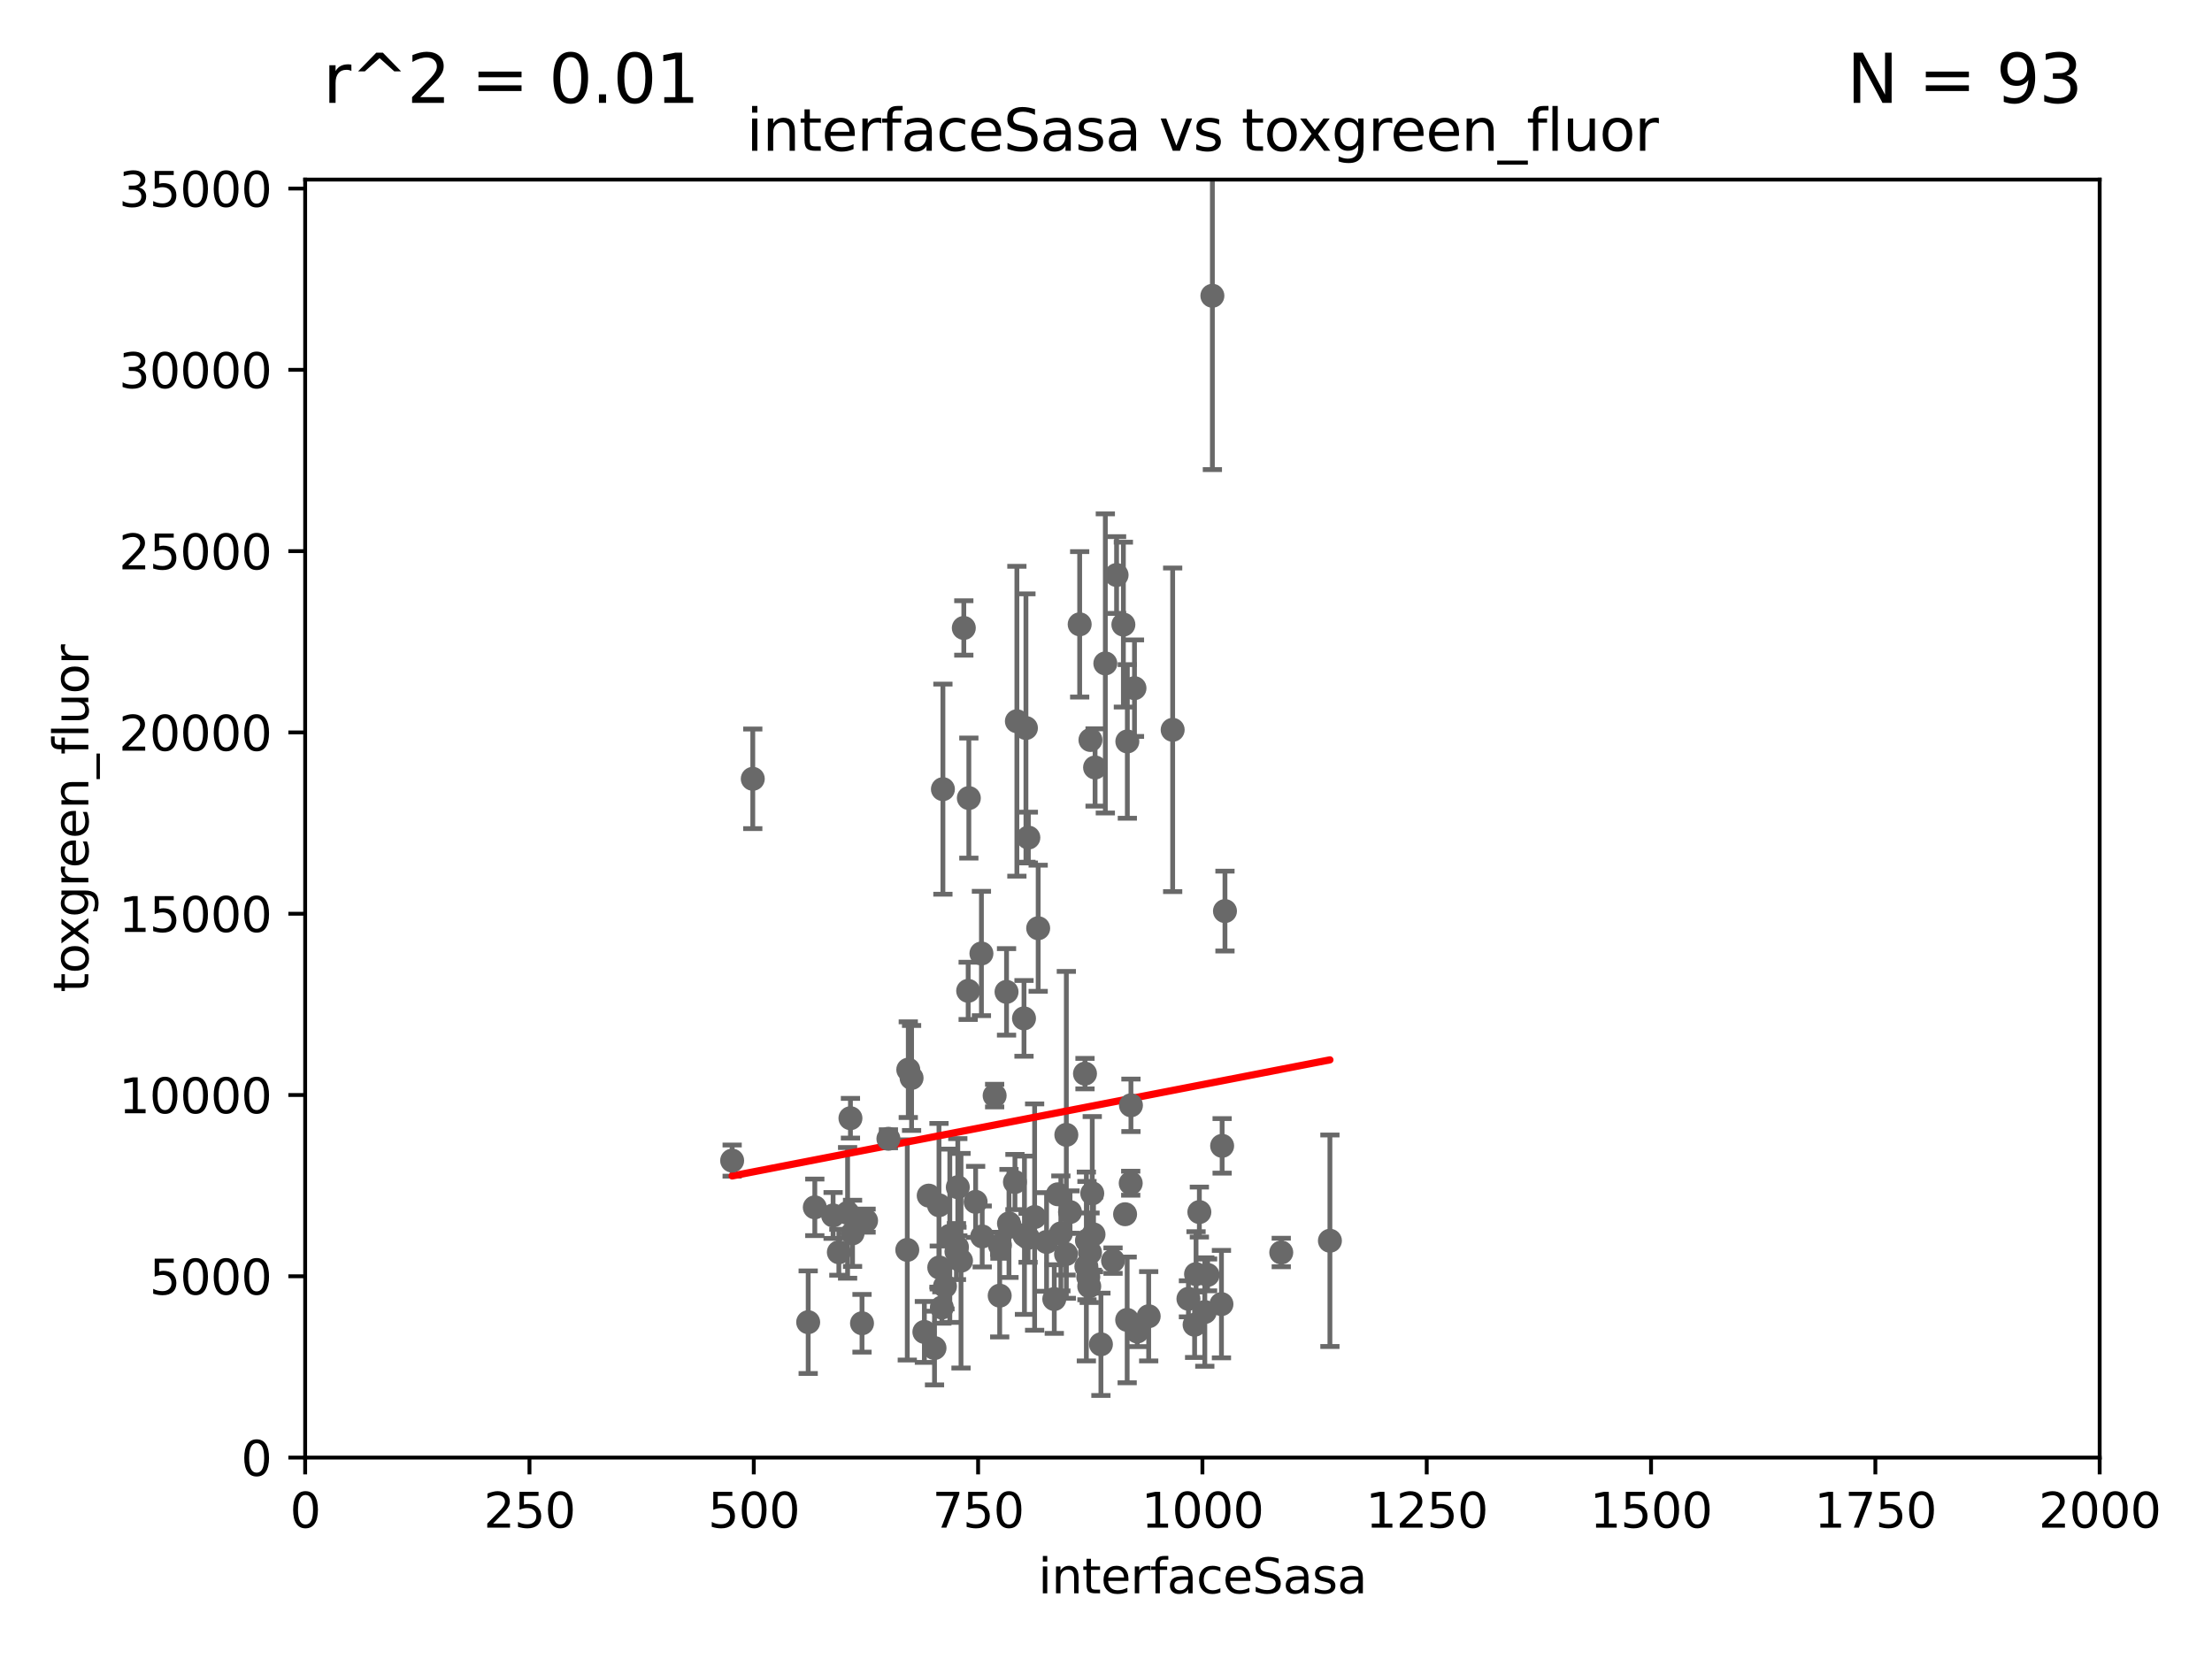 <?xml version="1.0" encoding="utf-8" standalone="no"?>
<!DOCTYPE svg PUBLIC "-//W3C//DTD SVG 1.1//EN"
  "http://www.w3.org/Graphics/SVG/1.1/DTD/svg11.dtd">
<svg xmlns:xlink="http://www.w3.org/1999/xlink" width="460.8pt" height="345.6pt" viewBox="0 0 460.8 345.6" xmlns="http://www.w3.org/2000/svg" version="1.1">
 <defs>
  <style type="text/css">*{stroke-linejoin: round; stroke-linecap: butt}</style>
 </defs>
 <g id="figure_1">
  <g id="patch_1">
   <path d="M 0 345.6 
L 460.8 345.6 
L 460.8 0 
L 0 0 
z
" style="fill: #ffffff"/>
  </g>
  <g id="axes_1">
   <g id="patch_2">
    <path d="M 63.571 303.64 
L 437.4 303.64 
L 437.4 37.411 
L 63.571 37.411 
z
" style="fill: #ffffff"/>
   </g>
   <g id="PathCollection_1">
    <defs>
     <path id="m2bad9b4c93" d="M 0 1.118 
C 0.297 1.118 0.581 1 0.791 0.791 
C 1 0.581 1.118 0.297 1.118 0 
C 1.118 -0.297 1 -0.581 0.791 -0.791 
C 0.581 -1 0.297 -1.118 0 -1.118 
C -0.297 -1.118 -0.581 -1 -0.791 -0.791 
C -1 -0.581 -1.118 -0.297 -1.118 0 
C -1.118 0.297 -1 0.581 -0.791 0.791 
C -0.581 1 -0.297 1.118 0 1.118 
z
" style="stroke: #696969"/>
    </defs>
    <g clip-path="url(#p28c70aee10)">
     <use xlink:href="#m2bad9b4c93" x="174.75" y="260.87" style="fill: #696969; stroke: #696969"/>
     <use xlink:href="#m2bad9b4c93" x="226.435" y="258.442" style="fill: #696969; stroke: #696969"/>
     <use xlink:href="#m2bad9b4c93" x="244.288" y="152.035" style="fill: #696969; stroke: #696969"/>
     <use xlink:href="#m2bad9b4c93" x="228.125" y="159.878" style="fill: #696969; stroke: #696969"/>
     <use xlink:href="#m2bad9b4c93" x="248.859" y="275.967" style="fill: #696969; stroke: #696969"/>
     <use xlink:href="#m2bad9b4c93" x="196.426" y="164.396" style="fill: #696969; stroke: #696969"/>
     <use xlink:href="#m2bad9b4c93" x="226.91" y="267.964" style="fill: #696969; stroke: #696969"/>
     <use xlink:href="#m2bad9b4c93" x="213.318" y="212.147" style="fill: #696969; stroke: #696969"/>
     <use xlink:href="#m2bad9b4c93" x="209.68" y="206.625" style="fill: #696969; stroke: #696969"/>
     <use xlink:href="#m2bad9b4c93" x="234.811" y="274.96" style="fill: #696969; stroke: #696969"/>
     <use xlink:href="#m2bad9b4c93" x="204.611" y="257.576" style="fill: #696969; stroke: #696969"/>
     <use xlink:href="#m2bad9b4c93" x="177.163" y="232.945" style="fill: #696969; stroke: #696969"/>
     <use xlink:href="#m2bad9b4c93" x="208.256" y="269.91" style="fill: #696969; stroke: #696969"/>
     <use xlink:href="#m2bad9b4c93" x="177.602" y="256.929" style="fill: #696969; stroke: #696969"/>
     <use xlink:href="#m2bad9b4c93" x="219.626" y="270.614" style="fill: #696969; stroke: #696969"/>
     <use xlink:href="#m2bad9b4c93" x="213.413" y="257.324" style="fill: #696969; stroke: #696969"/>
     <use xlink:href="#m2bad9b4c93" x="255.183" y="189.794" style="fill: #696969; stroke: #696969"/>
     <use xlink:href="#m2bad9b4c93" x="220.998" y="256.942" style="fill: #696969; stroke: #696969"/>
     <use xlink:href="#m2bad9b4c93" x="215.531" y="253.538" style="fill: #696969; stroke: #696969"/>
     <use xlink:href="#m2bad9b4c93" x="214.224" y="174.48" style="fill: #696969; stroke: #696969"/>
     <use xlink:href="#m2bad9b4c93" x="227.8" y="257.15" style="fill: #696969; stroke: #696969"/>
     <use xlink:href="#m2bad9b4c93" x="251.562" y="265.591" style="fill: #696969; stroke: #696969"/>
     <use xlink:href="#m2bad9b4c93" x="247.573" y="270.567" style="fill: #696969; stroke: #696969"/>
     <use xlink:href="#m2bad9b4c93" x="236.912" y="277.375" style="fill: #696969; stroke: #696969"/>
     <use xlink:href="#m2bad9b4c93" x="249.848" y="252.496" style="fill: #696969; stroke: #696969"/>
     <use xlink:href="#m2bad9b4c93" x="196.206" y="272.382" style="fill: #696969; stroke: #696969"/>
     <use xlink:href="#m2bad9b4c93" x="189.211" y="222.83" style="fill: #696969; stroke: #696969"/>
     <use xlink:href="#m2bad9b4c93" x="222.078" y="261.249" style="fill: #696969; stroke: #696969"/>
     <use xlink:href="#m2bad9b4c93" x="220.368" y="248.793" style="fill: #696969; stroke: #696969"/>
     <use xlink:href="#m2bad9b4c93" x="229.342" y="280.043" style="fill: #696969; stroke: #696969"/>
     <use xlink:href="#m2bad9b4c93" x="226.308" y="263.833" style="fill: #696969; stroke: #696969"/>
     <use xlink:href="#m2bad9b4c93" x="203.241" y="250.369" style="fill: #696969; stroke: #696969"/>
     <use xlink:href="#m2bad9b4c93" x="211.835" y="150.246" style="fill: #696969; stroke: #696969"/>
     <use xlink:href="#m2bad9b4c93" x="201.828" y="166.253" style="fill: #696969; stroke: #696969"/>
     <use xlink:href="#m2bad9b4c93" x="277.046" y="258.47" style="fill: #696969; stroke: #696969"/>
     <use xlink:href="#m2bad9b4c93" x="210.404" y="255.555" style="fill: #696969; stroke: #696969"/>
     <use xlink:href="#m2bad9b4c93" x="235.596" y="230.255" style="fill: #696969; stroke: #696969"/>
     <use xlink:href="#m2bad9b4c93" x="189.899" y="224.561" style="fill: #696969; stroke: #696969"/>
     <use xlink:href="#m2bad9b4c93" x="227.071" y="260.923" style="fill: #696969; stroke: #696969"/>
     <use xlink:href="#m2bad9b4c93" x="235.549" y="246.485" style="fill: #696969; stroke: #696969"/>
     <use xlink:href="#m2bad9b4c93" x="236.334" y="143.358" style="fill: #696969; stroke: #696969"/>
     <use xlink:href="#m2bad9b4c93" x="207.202" y="228.234" style="fill: #696969; stroke: #696969"/>
     <use xlink:href="#m2bad9b4c93" x="192.565" y="277.466" style="fill: #696969; stroke: #696969"/>
     <use xlink:href="#m2bad9b4c93" x="210.189" y="254.86" style="fill: #696969; stroke: #696969"/>
     <use xlink:href="#m2bad9b4c93" x="179.572" y="275.661" style="fill: #696969; stroke: #696969"/>
     <use xlink:href="#m2bad9b4c93" x="195.608" y="251.081" style="fill: #696969; stroke: #696969"/>
     <use xlink:href="#m2bad9b4c93" x="214.168" y="257.865" style="fill: #696969; stroke: #696969"/>
     <use xlink:href="#m2bad9b4c93" x="156.817" y="162.243" style="fill: #696969; stroke: #696969"/>
     <use xlink:href="#m2bad9b4c93" x="168.359" y="275.435" style="fill: #696969; stroke: #696969"/>
     <use xlink:href="#m2bad9b4c93" x="208.303" y="259.408" style="fill: #696969; stroke: #696969"/>
     <use xlink:href="#m2bad9b4c93" x="173.55" y="253.198" style="fill: #696969; stroke: #696969"/>
     <use xlink:href="#m2bad9b4c93" x="176.57" y="252.663" style="fill: #696969; stroke: #696969"/>
     <use xlink:href="#m2bad9b4c93" x="249.159" y="265.426" style="fill: #696969; stroke: #696969"/>
     <use xlink:href="#m2bad9b4c93" x="222.903" y="252.494" style="fill: #696969; stroke: #696969"/>
     <use xlink:href="#m2bad9b4c93" x="199.351" y="259.793" style="fill: #696969; stroke: #696969"/>
     <use xlink:href="#m2bad9b4c93" x="197.864" y="257.429" style="fill: #696969; stroke: #696969"/>
     <use xlink:href="#m2bad9b4c93" x="250.983" y="273.319" style="fill: #696969; stroke: #696969"/>
     <use xlink:href="#m2bad9b4c93" x="199.529" y="247.319" style="fill: #696969; stroke: #696969"/>
     <use xlink:href="#m2bad9b4c93" x="193.469" y="249.07" style="fill: #696969; stroke: #696969"/>
     <use xlink:href="#m2bad9b4c93" x="231.865" y="262.61" style="fill: #696969; stroke: #696969"/>
     <use xlink:href="#m2bad9b4c93" x="169.74" y="251.509" style="fill: #696969; stroke: #696969"/>
     <use xlink:href="#m2bad9b4c93" x="194.677" y="280.823" style="fill: #696969; stroke: #696969"/>
     <use xlink:href="#m2bad9b4c93" x="185.073" y="237.227" style="fill: #696969; stroke: #696969"/>
     <use xlink:href="#m2bad9b4c93" x="216.271" y="193.367" style="fill: #696969; stroke: #696969"/>
     <use xlink:href="#m2bad9b4c93" x="226.708" y="266.021" style="fill: #696969; stroke: #696969"/>
     <use xlink:href="#m2bad9b4c93" x="234.846" y="154.457" style="fill: #696969; stroke: #696969"/>
     <use xlink:href="#m2bad9b4c93" x="199.245" y="260.724" style="fill: #696969; stroke: #696969"/>
     <use xlink:href="#m2bad9b4c93" x="226.024" y="223.658" style="fill: #696969; stroke: #696969"/>
     <use xlink:href="#m2bad9b4c93" x="200.196" y="262.632" style="fill: #696969; stroke: #696969"/>
     <use xlink:href="#m2bad9b4c93" x="227.536" y="248.602" style="fill: #696969; stroke: #696969"/>
     <use xlink:href="#m2bad9b4c93" x="189.004" y="260.378" style="fill: #696969; stroke: #696969"/>
     <use xlink:href="#m2bad9b4c93" x="218.019" y="258.72" style="fill: #696969; stroke: #696969"/>
     <use xlink:href="#m2bad9b4c93" x="211.432" y="246.235" style="fill: #696969; stroke: #696969"/>
     <use xlink:href="#m2bad9b4c93" x="196.854" y="267.952" style="fill: #696969; stroke: #696969"/>
     <use xlink:href="#m2bad9b4c93" x="195.666" y="264.042" style="fill: #696969; stroke: #696969"/>
     <use xlink:href="#m2bad9b4c93" x="180.421" y="254.285" style="fill: #696969; stroke: #696969"/>
     <use xlink:href="#m2bad9b4c93" x="152.52" y="241.774" style="fill: #696969; stroke: #696969"/>
     <use xlink:href="#m2bad9b4c93" x="266.908" y="260.914" style="fill: #696969; stroke: #696969"/>
     <use xlink:href="#m2bad9b4c93" x="232.604" y="119.786" style="fill: #696969; stroke: #696969"/>
     <use xlink:href="#m2bad9b4c93" x="224.916" y="130.059" style="fill: #696969; stroke: #696969"/>
     <use xlink:href="#m2bad9b4c93" x="213.721" y="151.66" style="fill: #696969; stroke: #696969"/>
     <use xlink:href="#m2bad9b4c93" x="201.688" y="206.41" style="fill: #696969; stroke: #696969"/>
     <use xlink:href="#m2bad9b4c93" x="252.562" y="61.614" style="fill: #696969; stroke: #696969"/>
     <use xlink:href="#m2bad9b4c93" x="230.261" y="138.203" style="fill: #696969; stroke: #696969"/>
     <use xlink:href="#m2bad9b4c93" x="234.02" y="130.114" style="fill: #696969; stroke: #696969"/>
     <use xlink:href="#m2bad9b4c93" x="227.159" y="154.151" style="fill: #696969; stroke: #696969"/>
     <use xlink:href="#m2bad9b4c93" x="204.449" y="198.628" style="fill: #696969; stroke: #696969"/>
     <use xlink:href="#m2bad9b4c93" x="239.293" y="274.2" style="fill: #696969; stroke: #696969"/>
     <use xlink:href="#m2bad9b4c93" x="222.138" y="236.409" style="fill: #696969; stroke: #696969"/>
     <use xlink:href="#m2bad9b4c93" x="254.45" y="271.671" style="fill: #696969; stroke: #696969"/>
     <use xlink:href="#m2bad9b4c93" x="234.375" y="252.947" style="fill: #696969; stroke: #696969"/>
     <use xlink:href="#m2bad9b4c93" x="200.779" y="130.815" style="fill: #696969; stroke: #696969"/>
     <use xlink:href="#m2bad9b4c93" x="254.592" y="238.701" style="fill: #696969; stroke: #696969"/>
    </g>
   </g>
   <g id="matplotlib.axis_1">
    <g id="xtick_1">
     <g id="line2d_1">
      <defs>
       <path id="m01ccdda664" d="M 0 0 
L 0 3.5 
" style="stroke: #000000; stroke-width: 0.8"/>
      </defs>
      <g>
       <use xlink:href="#m01ccdda664" x="63.571" y="303.64" style="stroke: #000000; stroke-width: 0.8"/>
      </g>
     </g>
     <g id="text_1">
      <!-- 0 -->
      <g transform="translate(60.39 318.238)scale(0.1 -0.1)">
       <defs>
        <path id="DejaVuSans-30" d="M 2034 4250 
Q 1547 4250 1301 3770 
Q 1056 3291 1056 2328 
Q 1056 1369 1301 889 
Q 1547 409 2034 409 
Q 2525 409 2770 889 
Q 3016 1369 3016 2328 
Q 3016 3291 2770 3770 
Q 2525 4250 2034 4250 
z
M 2034 4750 
Q 2819 4750 3233 4129 
Q 3647 3509 3647 2328 
Q 3647 1150 3233 529 
Q 2819 -91 2034 -91 
Q 1250 -91 836 529 
Q 422 1150 422 2328 
Q 422 3509 836 4129 
Q 1250 4750 2034 4750 
z
" transform="scale(0.016)"/>
       </defs>
       <use xlink:href="#DejaVuSans-30"/>
      </g>
     </g>
    </g>
    <g id="xtick_2">
     <g id="line2d_2">
      <g>
       <use xlink:href="#m01ccdda664" x="110.3" y="303.64" style="stroke: #000000; stroke-width: 0.8"/>
      </g>
     </g>
     <g id="text_2">
      <!-- 250 -->
      <g transform="translate(100.756 318.238)scale(0.1 -0.1)">
       <defs>
        <path id="DejaVuSans-32" d="M 1228 531 
L 3431 531 
L 3431 0 
L 469 0 
L 469 531 
Q 828 903 1448 1529 
Q 2069 2156 2228 2338 
Q 2531 2678 2651 2914 
Q 2772 3150 2772 3378 
Q 2772 3750 2511 3984 
Q 2250 4219 1831 4219 
Q 1534 4219 1204 4116 
Q 875 4013 500 3803 
L 500 4441 
Q 881 4594 1212 4672 
Q 1544 4750 1819 4750 
Q 2544 4750 2975 4387 
Q 3406 4025 3406 3419 
Q 3406 3131 3298 2873 
Q 3191 2616 2906 2266 
Q 2828 2175 2409 1742 
Q 1991 1309 1228 531 
z
" transform="scale(0.016)"/>
        <path id="DejaVuSans-35" d="M 691 4666 
L 3169 4666 
L 3169 4134 
L 1269 4134 
L 1269 2991 
Q 1406 3038 1543 3061 
Q 1681 3084 1819 3084 
Q 2600 3084 3056 2656 
Q 3513 2228 3513 1497 
Q 3513 744 3044 326 
Q 2575 -91 1722 -91 
Q 1428 -91 1123 -41 
Q 819 9 494 109 
L 494 744 
Q 775 591 1075 516 
Q 1375 441 1709 441 
Q 2250 441 2565 725 
Q 2881 1009 2881 1497 
Q 2881 1984 2565 2268 
Q 2250 2553 1709 2553 
Q 1456 2553 1204 2497 
Q 953 2441 691 2322 
L 691 4666 
z
" transform="scale(0.016)"/>
       </defs>
       <use xlink:href="#DejaVuSans-32"/>
       <use xlink:href="#DejaVuSans-35" x="63.623"/>
       <use xlink:href="#DejaVuSans-30" x="127.246"/>
      </g>
     </g>
    </g>
    <g id="xtick_3">
     <g id="line2d_3">
      <g>
       <use xlink:href="#m01ccdda664" x="157.028" y="303.64" style="stroke: #000000; stroke-width: 0.8"/>
      </g>
     </g>
     <g id="text_3">
      <!-- 500 -->
      <g transform="translate(147.485 318.238)scale(0.1 -0.1)">
       <use xlink:href="#DejaVuSans-35"/>
       <use xlink:href="#DejaVuSans-30" x="63.623"/>
       <use xlink:href="#DejaVuSans-30" x="127.246"/>
      </g>
     </g>
    </g>
    <g id="xtick_4">
     <g id="line2d_4">
      <g>
       <use xlink:href="#m01ccdda664" x="203.757" y="303.64" style="stroke: #000000; stroke-width: 0.8"/>
      </g>
     </g>
     <g id="text_4">
      <!-- 750 -->
      <g transform="translate(194.213 318.238)scale(0.1 -0.1)">
       <defs>
        <path id="DejaVuSans-37" d="M 525 4666 
L 3525 4666 
L 3525 4397 
L 1831 0 
L 1172 0 
L 2766 4134 
L 525 4134 
L 525 4666 
z
" transform="scale(0.016)"/>
       </defs>
       <use xlink:href="#DejaVuSans-37"/>
       <use xlink:href="#DejaVuSans-35" x="63.623"/>
       <use xlink:href="#DejaVuSans-30" x="127.246"/>
      </g>
     </g>
    </g>
    <g id="xtick_5">
     <g id="line2d_5">
      <g>
       <use xlink:href="#m01ccdda664" x="250.486" y="303.64" style="stroke: #000000; stroke-width: 0.8"/>
      </g>
     </g>
     <g id="text_5">
      <!-- 1000 -->
      <g transform="translate(237.761 318.238)scale(0.1 -0.1)">
       <defs>
        <path id="DejaVuSans-31" d="M 794 531 
L 1825 531 
L 1825 4091 
L 703 3866 
L 703 4441 
L 1819 4666 
L 2450 4666 
L 2450 531 
L 3481 531 
L 3481 0 
L 794 0 
L 794 531 
z
" transform="scale(0.016)"/>
       </defs>
       <use xlink:href="#DejaVuSans-31"/>
       <use xlink:href="#DejaVuSans-30" x="63.623"/>
       <use xlink:href="#DejaVuSans-30" x="127.246"/>
       <use xlink:href="#DejaVuSans-30" x="190.869"/>
      </g>
     </g>
    </g>
    <g id="xtick_6">
     <g id="line2d_6">
      <g>
       <use xlink:href="#m01ccdda664" x="297.214" y="303.64" style="stroke: #000000; stroke-width: 0.8"/>
      </g>
     </g>
     <g id="text_6">
      <!-- 1250 -->
      <g transform="translate(284.489 318.238)scale(0.1 -0.1)">
       <use xlink:href="#DejaVuSans-31"/>
       <use xlink:href="#DejaVuSans-32" x="63.623"/>
       <use xlink:href="#DejaVuSans-35" x="127.246"/>
       <use xlink:href="#DejaVuSans-30" x="190.869"/>
      </g>
     </g>
    </g>
    <g id="xtick_7">
     <g id="line2d_7">
      <g>
       <use xlink:href="#m01ccdda664" x="343.943" y="303.64" style="stroke: #000000; stroke-width: 0.8"/>
      </g>
     </g>
     <g id="text_7">
      <!-- 1500 -->
      <g transform="translate(331.218 318.238)scale(0.1 -0.1)">
       <use xlink:href="#DejaVuSans-31"/>
       <use xlink:href="#DejaVuSans-35" x="63.623"/>
       <use xlink:href="#DejaVuSans-30" x="127.246"/>
       <use xlink:href="#DejaVuSans-30" x="190.869"/>
      </g>
     </g>
    </g>
    <g id="xtick_8">
     <g id="line2d_8">
      <g>
       <use xlink:href="#m01ccdda664" x="390.671" y="303.64" style="stroke: #000000; stroke-width: 0.8"/>
      </g>
     </g>
     <g id="text_8">
      <!-- 1750 -->
      <g transform="translate(377.946 318.238)scale(0.1 -0.1)">
       <use xlink:href="#DejaVuSans-31"/>
       <use xlink:href="#DejaVuSans-37" x="63.623"/>
       <use xlink:href="#DejaVuSans-35" x="127.246"/>
       <use xlink:href="#DejaVuSans-30" x="190.869"/>
      </g>
     </g>
    </g>
    <g id="xtick_9">
     <g id="line2d_9">
      <g>
       <use xlink:href="#m01ccdda664" x="437.4" y="303.64" style="stroke: #000000; stroke-width: 0.8"/>
      </g>
     </g>
     <g id="text_9">
      <!-- 2000 -->
      <g transform="translate(424.675 318.238)scale(0.1 -0.1)">
       <use xlink:href="#DejaVuSans-32"/>
       <use xlink:href="#DejaVuSans-30" x="63.623"/>
       <use xlink:href="#DejaVuSans-30" x="127.246"/>
       <use xlink:href="#DejaVuSans-30" x="190.869"/>
      </g>
     </g>
    </g>
    <g id="text_10">
     <!-- interfaceSasa -->
     <g transform="translate(216.279 331.917)scale(0.1 -0.1)">
      <defs>
       <path id="DejaVuSans-69" d="M 603 3500 
L 1178 3500 
L 1178 0 
L 603 0 
L 603 3500 
z
M 603 4863 
L 1178 4863 
L 1178 4134 
L 603 4134 
L 603 4863 
z
" transform="scale(0.016)"/>
       <path id="DejaVuSans-6e" d="M 3513 2113 
L 3513 0 
L 2938 0 
L 2938 2094 
Q 2938 2591 2744 2837 
Q 2550 3084 2163 3084 
Q 1697 3084 1428 2787 
Q 1159 2491 1159 1978 
L 1159 0 
L 581 0 
L 581 3500 
L 1159 3500 
L 1159 2956 
Q 1366 3272 1645 3428 
Q 1925 3584 2291 3584 
Q 2894 3584 3203 3211 
Q 3513 2838 3513 2113 
z
" transform="scale(0.016)"/>
       <path id="DejaVuSans-74" d="M 1172 4494 
L 1172 3500 
L 2356 3500 
L 2356 3053 
L 1172 3053 
L 1172 1153 
Q 1172 725 1289 603 
Q 1406 481 1766 481 
L 2356 481 
L 2356 0 
L 1766 0 
Q 1100 0 847 248 
Q 594 497 594 1153 
L 594 3053 
L 172 3053 
L 172 3500 
L 594 3500 
L 594 4494 
L 1172 4494 
z
" transform="scale(0.016)"/>
       <path id="DejaVuSans-65" d="M 3597 1894 
L 3597 1613 
L 953 1613 
Q 991 1019 1311 708 
Q 1631 397 2203 397 
Q 2534 397 2845 478 
Q 3156 559 3463 722 
L 3463 178 
Q 3153 47 2828 -22 
Q 2503 -91 2169 -91 
Q 1331 -91 842 396 
Q 353 884 353 1716 
Q 353 2575 817 3079 
Q 1281 3584 2069 3584 
Q 2775 3584 3186 3129 
Q 3597 2675 3597 1894 
z
M 3022 2063 
Q 3016 2534 2758 2815 
Q 2500 3097 2075 3097 
Q 1594 3097 1305 2825 
Q 1016 2553 972 2059 
L 3022 2063 
z
" transform="scale(0.016)"/>
       <path id="DejaVuSans-72" d="M 2631 2963 
Q 2534 3019 2420 3045 
Q 2306 3072 2169 3072 
Q 1681 3072 1420 2755 
Q 1159 2438 1159 1844 
L 1159 0 
L 581 0 
L 581 3500 
L 1159 3500 
L 1159 2956 
Q 1341 3275 1631 3429 
Q 1922 3584 2338 3584 
Q 2397 3584 2469 3576 
Q 2541 3569 2628 3553 
L 2631 2963 
z
" transform="scale(0.016)"/>
       <path id="DejaVuSans-66" d="M 2375 4863 
L 2375 4384 
L 1825 4384 
Q 1516 4384 1395 4259 
Q 1275 4134 1275 3809 
L 1275 3500 
L 2222 3500 
L 2222 3053 
L 1275 3053 
L 1275 0 
L 697 0 
L 697 3053 
L 147 3053 
L 147 3500 
L 697 3500 
L 697 3744 
Q 697 4328 969 4595 
Q 1241 4863 1831 4863 
L 2375 4863 
z
" transform="scale(0.016)"/>
       <path id="DejaVuSans-61" d="M 2194 1759 
Q 1497 1759 1228 1600 
Q 959 1441 959 1056 
Q 959 750 1161 570 
Q 1363 391 1709 391 
Q 2188 391 2477 730 
Q 2766 1069 2766 1631 
L 2766 1759 
L 2194 1759 
z
M 3341 1997 
L 3341 0 
L 2766 0 
L 2766 531 
Q 2569 213 2275 61 
Q 1981 -91 1556 -91 
Q 1019 -91 701 211 
Q 384 513 384 1019 
Q 384 1609 779 1909 
Q 1175 2209 1959 2209 
L 2766 2209 
L 2766 2266 
Q 2766 2663 2505 2880 
Q 2244 3097 1772 3097 
Q 1472 3097 1187 3025 
Q 903 2953 641 2809 
L 641 3341 
Q 956 3463 1253 3523 
Q 1550 3584 1831 3584 
Q 2591 3584 2966 3190 
Q 3341 2797 3341 1997 
z
" transform="scale(0.016)"/>
       <path id="DejaVuSans-63" d="M 3122 3366 
L 3122 2828 
Q 2878 2963 2633 3030 
Q 2388 3097 2138 3097 
Q 1578 3097 1268 2742 
Q 959 2388 959 1747 
Q 959 1106 1268 751 
Q 1578 397 2138 397 
Q 2388 397 2633 464 
Q 2878 531 3122 666 
L 3122 134 
Q 2881 22 2623 -34 
Q 2366 -91 2075 -91 
Q 1284 -91 818 406 
Q 353 903 353 1747 
Q 353 2603 823 3093 
Q 1294 3584 2113 3584 
Q 2378 3584 2631 3529 
Q 2884 3475 3122 3366 
z
" transform="scale(0.016)"/>
       <path id="DejaVuSans-53" d="M 3425 4513 
L 3425 3897 
Q 3066 4069 2747 4153 
Q 2428 4238 2131 4238 
Q 1616 4238 1336 4038 
Q 1056 3838 1056 3469 
Q 1056 3159 1242 3001 
Q 1428 2844 1947 2747 
L 2328 2669 
Q 3034 2534 3370 2195 
Q 3706 1856 3706 1288 
Q 3706 609 3251 259 
Q 2797 -91 1919 -91 
Q 1588 -91 1214 -16 
Q 841 59 441 206 
L 441 856 
Q 825 641 1194 531 
Q 1563 422 1919 422 
Q 2459 422 2753 634 
Q 3047 847 3047 1241 
Q 3047 1584 2836 1778 
Q 2625 1972 2144 2069 
L 1759 2144 
Q 1053 2284 737 2584 
Q 422 2884 422 3419 
Q 422 4038 858 4394 
Q 1294 4750 2059 4750 
Q 2388 4750 2728 4690 
Q 3069 4631 3425 4513 
z
" transform="scale(0.016)"/>
       <path id="DejaVuSans-73" d="M 2834 3397 
L 2834 2853 
Q 2591 2978 2328 3040 
Q 2066 3103 1784 3103 
Q 1356 3103 1142 2972 
Q 928 2841 928 2578 
Q 928 2378 1081 2264 
Q 1234 2150 1697 2047 
L 1894 2003 
Q 2506 1872 2764 1633 
Q 3022 1394 3022 966 
Q 3022 478 2636 193 
Q 2250 -91 1575 -91 
Q 1294 -91 989 -36 
Q 684 19 347 128 
L 347 722 
Q 666 556 975 473 
Q 1284 391 1588 391 
Q 1994 391 2212 530 
Q 2431 669 2431 922 
Q 2431 1156 2273 1281 
Q 2116 1406 1581 1522 
L 1381 1569 
Q 847 1681 609 1914 
Q 372 2147 372 2553 
Q 372 3047 722 3315 
Q 1072 3584 1716 3584 
Q 2034 3584 2315 3537 
Q 2597 3491 2834 3397 
z
" transform="scale(0.016)"/>
      </defs>
      <use xlink:href="#DejaVuSans-69"/>
      <use xlink:href="#DejaVuSans-6e" x="27.783"/>
      <use xlink:href="#DejaVuSans-74" x="91.162"/>
      <use xlink:href="#DejaVuSans-65" x="130.371"/>
      <use xlink:href="#DejaVuSans-72" x="191.895"/>
      <use xlink:href="#DejaVuSans-66" x="233.008"/>
      <use xlink:href="#DejaVuSans-61" x="268.213"/>
      <use xlink:href="#DejaVuSans-63" x="329.492"/>
      <use xlink:href="#DejaVuSans-65" x="384.473"/>
      <use xlink:href="#DejaVuSans-53" x="445.996"/>
      <use xlink:href="#DejaVuSans-61" x="509.473"/>
      <use xlink:href="#DejaVuSans-73" x="570.752"/>
      <use xlink:href="#DejaVuSans-61" x="622.852"/>
     </g>
    </g>
   </g>
   <g id="matplotlib.axis_2">
    <g id="ytick_1">
     <g id="line2d_10">
      <defs>
       <path id="m984b1a4979" d="M 0 0 
L -3.5 0 
" style="stroke: #000000; stroke-width: 0.8"/>
      </defs>
      <g>
       <use xlink:href="#m984b1a4979" x="63.571" y="303.64" style="stroke: #000000; stroke-width: 0.8"/>
      </g>
     </g>
     <g id="text_11">
      <!-- 0 -->
      <g transform="translate(50.209 307.439)scale(0.1 -0.1)">
       <use xlink:href="#DejaVuSans-30"/>
      </g>
     </g>
    </g>
    <g id="ytick_2">
     <g id="line2d_11">
      <g>
       <use xlink:href="#m984b1a4979" x="63.571" y="265.874" style="stroke: #000000; stroke-width: 0.8"/>
      </g>
     </g>
     <g id="text_12">
      <!-- 5000 -->
      <g transform="translate(31.121 269.673)scale(0.1 -0.1)">
       <use xlink:href="#DejaVuSans-35"/>
       <use xlink:href="#DejaVuSans-30" x="63.623"/>
       <use xlink:href="#DejaVuSans-30" x="127.246"/>
       <use xlink:href="#DejaVuSans-30" x="190.869"/>
      </g>
     </g>
    </g>
    <g id="ytick_3">
     <g id="line2d_12">
      <g>
       <use xlink:href="#m984b1a4979" x="63.571" y="228.108" style="stroke: #000000; stroke-width: 0.8"/>
      </g>
     </g>
     <g id="text_13">
      <!-- 10000 -->
      <g transform="translate(24.759 231.907)scale(0.1 -0.1)">
       <use xlink:href="#DejaVuSans-31"/>
       <use xlink:href="#DejaVuSans-30" x="63.623"/>
       <use xlink:href="#DejaVuSans-30" x="127.246"/>
       <use xlink:href="#DejaVuSans-30" x="190.869"/>
       <use xlink:href="#DejaVuSans-30" x="254.492"/>
      </g>
     </g>
    </g>
    <g id="ytick_4">
     <g id="line2d_13">
      <g>
       <use xlink:href="#m984b1a4979" x="63.571" y="190.342" style="stroke: #000000; stroke-width: 0.8"/>
      </g>
     </g>
     <g id="text_14">
      <!-- 15000 -->
      <g transform="translate(24.759 194.141)scale(0.1 -0.1)">
       <use xlink:href="#DejaVuSans-31"/>
       <use xlink:href="#DejaVuSans-35" x="63.623"/>
       <use xlink:href="#DejaVuSans-30" x="127.246"/>
       <use xlink:href="#DejaVuSans-30" x="190.869"/>
       <use xlink:href="#DejaVuSans-30" x="254.492"/>
      </g>
     </g>
    </g>
    <g id="ytick_5">
     <g id="line2d_14">
      <g>
       <use xlink:href="#m984b1a4979" x="63.571" y="152.576" style="stroke: #000000; stroke-width: 0.8"/>
      </g>
     </g>
     <g id="text_15">
      <!-- 20000 -->
      <g transform="translate(24.759 156.375)scale(0.1 -0.1)">
       <use xlink:href="#DejaVuSans-32"/>
       <use xlink:href="#DejaVuSans-30" x="63.623"/>
       <use xlink:href="#DejaVuSans-30" x="127.246"/>
       <use xlink:href="#DejaVuSans-30" x="190.869"/>
       <use xlink:href="#DejaVuSans-30" x="254.492"/>
      </g>
     </g>
    </g>
    <g id="ytick_6">
     <g id="line2d_15">
      <g>
       <use xlink:href="#m984b1a4979" x="63.571" y="114.81" style="stroke: #000000; stroke-width: 0.8"/>
      </g>
     </g>
     <g id="text_16">
      <!-- 25000 -->
      <g transform="translate(24.759 118.609)scale(0.1 -0.1)">
       <use xlink:href="#DejaVuSans-32"/>
       <use xlink:href="#DejaVuSans-35" x="63.623"/>
       <use xlink:href="#DejaVuSans-30" x="127.246"/>
       <use xlink:href="#DejaVuSans-30" x="190.869"/>
       <use xlink:href="#DejaVuSans-30" x="254.492"/>
      </g>
     </g>
    </g>
    <g id="ytick_7">
     <g id="line2d_16">
      <g>
       <use xlink:href="#m984b1a4979" x="63.571" y="77.044" style="stroke: #000000; stroke-width: 0.8"/>
      </g>
     </g>
     <g id="text_17">
      <!-- 30000 -->
      <g transform="translate(24.759 80.844)scale(0.1 -0.1)">
       <defs>
        <path id="DejaVuSans-33" d="M 2597 2516 
Q 3050 2419 3304 2112 
Q 3559 1806 3559 1356 
Q 3559 666 3084 287 
Q 2609 -91 1734 -91 
Q 1441 -91 1130 -33 
Q 819 25 488 141 
L 488 750 
Q 750 597 1062 519 
Q 1375 441 1716 441 
Q 2309 441 2620 675 
Q 2931 909 2931 1356 
Q 2931 1769 2642 2001 
Q 2353 2234 1838 2234 
L 1294 2234 
L 1294 2753 
L 1863 2753 
Q 2328 2753 2575 2939 
Q 2822 3125 2822 3475 
Q 2822 3834 2567 4026 
Q 2313 4219 1838 4219 
Q 1578 4219 1281 4162 
Q 984 4106 628 3988 
L 628 4550 
Q 988 4650 1302 4700 
Q 1616 4750 1894 4750 
Q 2613 4750 3031 4423 
Q 3450 4097 3450 3541 
Q 3450 3153 3228 2886 
Q 3006 2619 2597 2516 
z
" transform="scale(0.016)"/>
       </defs>
       <use xlink:href="#DejaVuSans-33"/>
       <use xlink:href="#DejaVuSans-30" x="63.623"/>
       <use xlink:href="#DejaVuSans-30" x="127.246"/>
       <use xlink:href="#DejaVuSans-30" x="190.869"/>
       <use xlink:href="#DejaVuSans-30" x="254.492"/>
      </g>
     </g>
    </g>
    <g id="ytick_8">
     <g id="line2d_17">
      <g>
       <use xlink:href="#m984b1a4979" x="63.571" y="39.278" style="stroke: #000000; stroke-width: 0.8"/>
      </g>
     </g>
     <g id="text_18">
      <!-- 35000 -->
      <g transform="translate(24.759 43.078)scale(0.1 -0.1)">
       <use xlink:href="#DejaVuSans-33"/>
       <use xlink:href="#DejaVuSans-35" x="63.623"/>
       <use xlink:href="#DejaVuSans-30" x="127.246"/>
       <use xlink:href="#DejaVuSans-30" x="190.869"/>
       <use xlink:href="#DejaVuSans-30" x="254.492"/>
      </g>
     </g>
    </g>
    <g id="text_19">
     <!-- toxgreen_fluor -->
     <g transform="translate(18.401 206.72)rotate(-90)scale(0.1 -0.1)">
      <defs>
       <path id="DejaVuSans-6f" d="M 1959 3097 
Q 1497 3097 1228 2736 
Q 959 2375 959 1747 
Q 959 1119 1226 758 
Q 1494 397 1959 397 
Q 2419 397 2687 759 
Q 2956 1122 2956 1747 
Q 2956 2369 2687 2733 
Q 2419 3097 1959 3097 
z
M 1959 3584 
Q 2709 3584 3137 3096 
Q 3566 2609 3566 1747 
Q 3566 888 3137 398 
Q 2709 -91 1959 -91 
Q 1206 -91 779 398 
Q 353 888 353 1747 
Q 353 2609 779 3096 
Q 1206 3584 1959 3584 
z
" transform="scale(0.016)"/>
       <path id="DejaVuSans-78" d="M 3513 3500 
L 2247 1797 
L 3578 0 
L 2900 0 
L 1881 1375 
L 863 0 
L 184 0 
L 1544 1831 
L 300 3500 
L 978 3500 
L 1906 2253 
L 2834 3500 
L 3513 3500 
z
" transform="scale(0.016)"/>
       <path id="DejaVuSans-67" d="M 2906 1791 
Q 2906 2416 2648 2759 
Q 2391 3103 1925 3103 
Q 1463 3103 1205 2759 
Q 947 2416 947 1791 
Q 947 1169 1205 825 
Q 1463 481 1925 481 
Q 2391 481 2648 825 
Q 2906 1169 2906 1791 
z
M 3481 434 
Q 3481 -459 3084 -895 
Q 2688 -1331 1869 -1331 
Q 1566 -1331 1297 -1286 
Q 1028 -1241 775 -1147 
L 775 -588 
Q 1028 -725 1275 -790 
Q 1522 -856 1778 -856 
Q 2344 -856 2625 -561 
Q 2906 -266 2906 331 
L 2906 616 
Q 2728 306 2450 153 
Q 2172 0 1784 0 
Q 1141 0 747 490 
Q 353 981 353 1791 
Q 353 2603 747 3093 
Q 1141 3584 1784 3584 
Q 2172 3584 2450 3431 
Q 2728 3278 2906 2969 
L 2906 3500 
L 3481 3500 
L 3481 434 
z
" transform="scale(0.016)"/>
       <path id="DejaVuSans-5f" d="M 3263 -1063 
L 3263 -1509 
L -63 -1509 
L -63 -1063 
L 3263 -1063 
z
" transform="scale(0.016)"/>
       <path id="DejaVuSans-6c" d="M 603 4863 
L 1178 4863 
L 1178 0 
L 603 0 
L 603 4863 
z
" transform="scale(0.016)"/>
       <path id="DejaVuSans-75" d="M 544 1381 
L 544 3500 
L 1119 3500 
L 1119 1403 
Q 1119 906 1312 657 
Q 1506 409 1894 409 
Q 2359 409 2629 706 
Q 2900 1003 2900 1516 
L 2900 3500 
L 3475 3500 
L 3475 0 
L 2900 0 
L 2900 538 
Q 2691 219 2414 64 
Q 2138 -91 1772 -91 
Q 1169 -91 856 284 
Q 544 659 544 1381 
z
M 1991 3584 
L 1991 3584 
z
" transform="scale(0.016)"/>
      </defs>
      <use xlink:href="#DejaVuSans-74"/>
      <use xlink:href="#DejaVuSans-6f" x="39.209"/>
      <use xlink:href="#DejaVuSans-78" x="97.266"/>
      <use xlink:href="#DejaVuSans-67" x="156.445"/>
      <use xlink:href="#DejaVuSans-72" x="219.922"/>
      <use xlink:href="#DejaVuSans-65" x="258.785"/>
      <use xlink:href="#DejaVuSans-65" x="320.309"/>
      <use xlink:href="#DejaVuSans-6e" x="381.832"/>
      <use xlink:href="#DejaVuSans-5f" x="445.211"/>
      <use xlink:href="#DejaVuSans-66" x="495.211"/>
      <use xlink:href="#DejaVuSans-6c" x="530.416"/>
      <use xlink:href="#DejaVuSans-75" x="558.199"/>
      <use xlink:href="#DejaVuSans-6f" x="621.578"/>
      <use xlink:href="#DejaVuSans-72" x="682.76"/>
     </g>
    </g>
   </g>
   <g id="LineCollection_1">
    <path d="M 174.75 265.648 
L 174.75 256.093 
" clip-path="url(#p28c70aee10)" style="fill: none; stroke: #696969"/>
    <path d="M 226.435 270.767 
L 226.435 246.117 
" clip-path="url(#p28c70aee10)" style="fill: none; stroke: #696969"/>
    <path d="M 244.288 185.743 
L 244.288 118.327 
" clip-path="url(#p28c70aee10)" style="fill: none; stroke: #696969"/>
    <path d="M 228.125 167.926 
L 228.125 151.829 
" clip-path="url(#p28c70aee10)" style="fill: none; stroke: #696969"/>
    <path d="M 248.859 282.783 
L 248.859 269.152 
" clip-path="url(#p28c70aee10)" style="fill: none; stroke: #696969"/>
    <path d="M 196.426 186.281 
L 196.426 142.51 
" clip-path="url(#p28c70aee10)" style="fill: none; stroke: #696969"/>
    <path d="M 226.91 271.341 
L 226.91 264.587 
" clip-path="url(#p28c70aee10)" style="fill: none; stroke: #696969"/>
    <path d="M 213.318 220.035 
L 213.318 204.259 
" clip-path="url(#p28c70aee10)" style="fill: none; stroke: #696969"/>
    <path d="M 209.68 215.634 
L 209.68 197.616 
" clip-path="url(#p28c70aee10)" style="fill: none; stroke: #696969"/>
    <path d="M 234.811 288.055 
L 234.811 261.864 
" clip-path="url(#p28c70aee10)" style="fill: none; stroke: #696969"/>
    <path d="M 204.611 263.925 
L 204.611 251.227 
" clip-path="url(#p28c70aee10)" style="fill: none; stroke: #696969"/>
    <path d="M 177.163 237.076 
L 177.163 228.814 
" clip-path="url(#p28c70aee10)" style="fill: none; stroke: #696969"/>
    <path d="M 208.256 278.508 
L 208.256 261.312 
" clip-path="url(#p28c70aee10)" style="fill: none; stroke: #696969"/>
    <path d="M 177.602 263.824 
L 177.602 250.034 
" clip-path="url(#p28c70aee10)" style="fill: none; stroke: #696969"/>
    <path d="M 219.626 277.761 
L 219.626 263.467 
" clip-path="url(#p28c70aee10)" style="fill: none; stroke: #696969"/>
    <path d="M 213.413 273.81 
L 213.413 240.837 
" clip-path="url(#p28c70aee10)" style="fill: none; stroke: #696969"/>
    <path d="M 255.183 198.109 
L 255.183 181.479 
" clip-path="url(#p28c70aee10)" style="fill: none; stroke: #696969"/>
    <path d="M 220.998 268.921 
L 220.998 244.964 
" clip-path="url(#p28c70aee10)" style="fill: none; stroke: #696969"/>
    <path d="M 215.531 277.116 
L 215.531 229.96 
" clip-path="url(#p28c70aee10)" style="fill: none; stroke: #696969"/>
    <path d="M 214.224 179.771 
L 214.224 169.189 
" clip-path="url(#p28c70aee10)" style="fill: none; stroke: #696969"/>
    <path d="M 227.8 264.937 
L 227.8 249.362 
" clip-path="url(#p28c70aee10)" style="fill: none; stroke: #696969"/>
    <path d="M 251.562 268.906 
L 251.562 262.276 
" clip-path="url(#p28c70aee10)" style="fill: none; stroke: #696969"/>
    <path d="M 247.573 274.323 
L 247.573 266.811 
" clip-path="url(#p28c70aee10)" style="fill: none; stroke: #696969"/>
    <path d="M 236.912 280.522 
L 236.912 274.227 
" clip-path="url(#p28c70aee10)" style="fill: none; stroke: #696969"/>
    <path d="M 249.848 257.701 
L 249.848 247.291 
" clip-path="url(#p28c70aee10)" style="fill: none; stroke: #696969"/>
    <path d="M 196.206 275.653 
L 196.206 269.11 
" clip-path="url(#p28c70aee10)" style="fill: none; stroke: #696969"/>
    <path d="M 189.211 232.795 
L 189.211 212.864 
" clip-path="url(#p28c70aee10)" style="fill: none; stroke: #696969"/>
    <path d="M 222.078 265.608 
L 222.078 256.891 
" clip-path="url(#p28c70aee10)" style="fill: none; stroke: #696969"/>
    <path d="M 220.368 249.487 
L 220.368 248.099 
" clip-path="url(#p28c70aee10)" style="fill: none; stroke: #696969"/>
    <path d="M 229.342 290.703 
L 229.342 269.384 
" clip-path="url(#p28c70aee10)" style="fill: none; stroke: #696969"/>
    <path d="M 226.308 283.505 
L 226.308 244.161 
" clip-path="url(#p28c70aee10)" style="fill: none; stroke: #696969"/>
    <path d="M 203.241 257.768 
L 203.241 242.97 
" clip-path="url(#p28c70aee10)" style="fill: none; stroke: #696969"/>
    <path d="M 211.835 182.519 
L 211.835 117.972 
" clip-path="url(#p28c70aee10)" style="fill: none; stroke: #696969"/>
    <path d="M 201.828 178.759 
L 201.828 153.746 
" clip-path="url(#p28c70aee10)" style="fill: none; stroke: #696969"/>
    <path d="M 277.046 280.499 
L 277.046 236.441 
" clip-path="url(#p28c70aee10)" style="fill: none; stroke: #696969"/>
    <path d="M 210.404 257.023 
L 210.404 254.087 
" clip-path="url(#p28c70aee10)" style="fill: none; stroke: #696969"/>
    <path d="M 235.596 235.721 
L 235.596 224.789 
" clip-path="url(#p28c70aee10)" style="fill: none; stroke: #696969"/>
    <path d="M 189.899 235.496 
L 189.899 213.627 
" clip-path="url(#p28c70aee10)" style="fill: none; stroke: #696969"/>
    <path d="M 227.071 269.164 
L 227.071 252.682 
" clip-path="url(#p28c70aee10)" style="fill: none; stroke: #696969"/>
    <path d="M 235.549 248.986 
L 235.549 243.983 
" clip-path="url(#p28c70aee10)" style="fill: none; stroke: #696969"/>
    <path d="M 236.334 153.409 
L 236.334 133.308 
" clip-path="url(#p28c70aee10)" style="fill: none; stroke: #696969"/>
    <path d="M 207.202 230.592 
L 207.202 225.876 
" clip-path="url(#p28c70aee10)" style="fill: none; stroke: #696969"/>
    <path d="M 192.565 283.809 
L 192.565 271.122 
" clip-path="url(#p28c70aee10)" style="fill: none; stroke: #696969"/>
    <path d="M 210.189 266.111 
L 210.189 243.608 
" clip-path="url(#p28c70aee10)" style="fill: none; stroke: #696969"/>
    <path d="M 179.572 281.673 
L 179.572 269.65 
" clip-path="url(#p28c70aee10)" style="fill: none; stroke: #696969"/>
    <path d="M 195.608 268.129 
L 195.608 234.032 
" clip-path="url(#p28c70aee10)" style="fill: none; stroke: #696969"/>
    <path d="M 214.168 262.957 
L 214.168 252.773 
" clip-path="url(#p28c70aee10)" style="fill: none; stroke: #696969"/>
    <path d="M 156.817 172.618 
L 156.817 151.867 
" clip-path="url(#p28c70aee10)" style="fill: none; stroke: #696969"/>
    <path d="M 168.359 286.119 
L 168.359 264.75 
" clip-path="url(#p28c70aee10)" style="fill: none; stroke: #696969"/>
    <path d="M 208.303 262.116 
L 208.303 256.701 
" clip-path="url(#p28c70aee10)" style="fill: none; stroke: #696969"/>
    <path d="M 173.55 257.977 
L 173.55 248.419 
" clip-path="url(#p28c70aee10)" style="fill: none; stroke: #696969"/>
    <path d="M 176.57 266.276 
L 176.57 239.05 
" clip-path="url(#p28c70aee10)" style="fill: none; stroke: #696969"/>
    <path d="M 249.159 274.271 
L 249.159 256.581 
" clip-path="url(#p28c70aee10)" style="fill: none; stroke: #696969"/>
    <path d="M 222.903 256.907 
L 222.903 248.082 
" clip-path="url(#p28c70aee10)" style="fill: none; stroke: #696969"/>
    <path d="M 199.351 263.933 
L 199.351 255.654 
" clip-path="url(#p28c70aee10)" style="fill: none; stroke: #696969"/>
    <path d="M 197.864 275.478 
L 197.864 239.381 
" clip-path="url(#p28c70aee10)" style="fill: none; stroke: #696969"/>
    <path d="M 250.983 284.615 
L 250.983 262.024 
" clip-path="url(#p28c70aee10)" style="fill: none; stroke: #696969"/>
    <path d="M 199.529 257.444 
L 199.529 237.194 
" clip-path="url(#p28c70aee10)" style="fill: none; stroke: #696969"/>
    <path d="M 193.469 249.591 
L 193.469 248.548 
" clip-path="url(#p28c70aee10)" style="fill: none; stroke: #696969"/>
    <path d="M 231.865 265.263 
L 231.865 259.956 
" clip-path="url(#p28c70aee10)" style="fill: none; stroke: #696969"/>
    <path d="M 169.74 257.404 
L 169.74 245.615 
" clip-path="url(#p28c70aee10)" style="fill: none; stroke: #696969"/>
    <path d="M 194.677 288.498 
L 194.677 273.148 
" clip-path="url(#p28c70aee10)" style="fill: none; stroke: #696969"/>
    <path d="M 185.073 239.108 
L 185.073 235.346 
" clip-path="url(#p28c70aee10)" style="fill: none; stroke: #696969"/>
    <path d="M 216.271 206.503 
L 216.271 180.232 
" clip-path="url(#p28c70aee10)" style="fill: none; stroke: #696969"/>
    <path d="M 226.708 267.626 
L 226.708 264.416 
" clip-path="url(#p28c70aee10)" style="fill: none; stroke: #696969"/>
    <path d="M 234.846 170.456 
L 234.846 138.458 
" clip-path="url(#p28c70aee10)" style="fill: none; stroke: #696969"/>
    <path d="M 199.245 266.558 
L 199.245 254.891 
" clip-path="url(#p28c70aee10)" style="fill: none; stroke: #696969"/>
    <path d="M 226.024 226.833 
L 226.024 220.484 
" clip-path="url(#p28c70aee10)" style="fill: none; stroke: #696969"/>
    <path d="M 200.196 284.983 
L 200.196 240.28 
" clip-path="url(#p28c70aee10)" style="fill: none; stroke: #696969"/>
    <path d="M 227.536 264.606 
L 227.536 232.599 
" clip-path="url(#p28c70aee10)" style="fill: none; stroke: #696969"/>
    <path d="M 189.004 283.314 
L 189.004 237.443 
" clip-path="url(#p28c70aee10)" style="fill: none; stroke: #696969"/>
    <path d="M 218.019 268.99 
L 218.019 248.45 
" clip-path="url(#p28c70aee10)" style="fill: none; stroke: #696969"/>
    <path d="M 211.432 251.981 
L 211.432 240.488 
" clip-path="url(#p28c70aee10)" style="fill: none; stroke: #696969"/>
    <path d="M 196.854 272.671 
L 196.854 263.233 
" clip-path="url(#p28c70aee10)" style="fill: none; stroke: #696969"/>
    <path d="M 195.666 268.515 
L 195.666 259.569 
" clip-path="url(#p28c70aee10)" style="fill: none; stroke: #696969"/>
    <path d="M 180.421 256.694 
L 180.421 251.875 
" clip-path="url(#p28c70aee10)" style="fill: none; stroke: #696969"/>
    <path d="M 152.52 245.019 
L 152.52 238.529 
" clip-path="url(#p28c70aee10)" style="fill: none; stroke: #696969"/>
    <path d="M 266.908 263.886 
L 266.908 257.941 
" clip-path="url(#p28c70aee10)" style="fill: none; stroke: #696969"/>
    <path d="M 232.604 127.782 
L 232.604 111.79 
" clip-path="url(#p28c70aee10)" style="fill: none; stroke: #696969"/>
    <path d="M 224.916 145.209 
L 224.916 114.909 
" clip-path="url(#p28c70aee10)" style="fill: none; stroke: #696969"/>
    <path d="M 213.721 179.609 
L 213.721 123.711 
" clip-path="url(#p28c70aee10)" style="fill: none; stroke: #696969"/>
    <path d="M 201.688 212.375 
L 201.688 200.445 
" clip-path="url(#p28c70aee10)" style="fill: none; stroke: #696969"/>
    <path d="M 252.562 97.825 
L 252.562 25.402 
" clip-path="url(#p28c70aee10)" style="fill: none; stroke: #696969"/>
    <path d="M 230.261 169.362 
L 230.261 107.043 
" clip-path="url(#p28c70aee10)" style="fill: none; stroke: #696969"/>
    <path d="M 234.02 147.286 
L 234.02 112.943 
" clip-path="url(#p28c70aee10)" style="fill: none; stroke: #696969"/>
    <path d="M 227.159 154.667 
L 227.159 153.636 
" clip-path="url(#p28c70aee10)" style="fill: none; stroke: #696969"/>
    <path d="M 204.449 211.582 
L 204.449 185.674 
" clip-path="url(#p28c70aee10)" style="fill: none; stroke: #696969"/>
    <path d="M 239.293 283.501 
L 239.293 264.899 
" clip-path="url(#p28c70aee10)" style="fill: none; stroke: #696969"/>
    <path d="M 222.138 270.452 
L 222.138 202.367 
" clip-path="url(#p28c70aee10)" style="fill: none; stroke: #696969"/>
    <path d="M 254.45 282.861 
L 254.45 260.482 
" clip-path="url(#p28c70aee10)" style="fill: none; stroke: #696969"/>
    <path d="M 234.375 253.886 
L 234.375 252.007 
" clip-path="url(#p28c70aee10)" style="fill: none; stroke: #696969"/>
    <path d="M 200.779 136.483 
L 200.779 125.148 
" clip-path="url(#p28c70aee10)" style="fill: none; stroke: #696969"/>
    <path d="M 254.592 244.383 
L 254.592 233.02 
" clip-path="url(#p28c70aee10)" style="fill: none; stroke: #696969"/>
   </g>
   <g id="line2d_18">
    <defs>
     <path id="mdbfb1aaaa6" d="M 2 0 
L -2 -0 
" style="stroke: #696969"/>
    </defs>
    <g clip-path="url(#p28c70aee10)">
     <use xlink:href="#mdbfb1aaaa6" x="174.75" y="265.648" style="fill: #696969; stroke: #696969"/>
     <use xlink:href="#mdbfb1aaaa6" x="226.435" y="270.767" style="fill: #696969; stroke: #696969"/>
     <use xlink:href="#mdbfb1aaaa6" x="244.288" y="185.743" style="fill: #696969; stroke: #696969"/>
     <use xlink:href="#mdbfb1aaaa6" x="228.125" y="167.926" style="fill: #696969; stroke: #696969"/>
     <use xlink:href="#mdbfb1aaaa6" x="248.859" y="282.783" style="fill: #696969; stroke: #696969"/>
     <use xlink:href="#mdbfb1aaaa6" x="196.426" y="186.281" style="fill: #696969; stroke: #696969"/>
     <use xlink:href="#mdbfb1aaaa6" x="226.91" y="271.341" style="fill: #696969; stroke: #696969"/>
     <use xlink:href="#mdbfb1aaaa6" x="213.318" y="220.035" style="fill: #696969; stroke: #696969"/>
     <use xlink:href="#mdbfb1aaaa6" x="209.68" y="215.634" style="fill: #696969; stroke: #696969"/>
     <use xlink:href="#mdbfb1aaaa6" x="234.811" y="288.055" style="fill: #696969; stroke: #696969"/>
     <use xlink:href="#mdbfb1aaaa6" x="204.611" y="263.925" style="fill: #696969; stroke: #696969"/>
     <use xlink:href="#mdbfb1aaaa6" x="177.163" y="237.076" style="fill: #696969; stroke: #696969"/>
     <use xlink:href="#mdbfb1aaaa6" x="208.256" y="278.508" style="fill: #696969; stroke: #696969"/>
     <use xlink:href="#mdbfb1aaaa6" x="177.602" y="263.824" style="fill: #696969; stroke: #696969"/>
     <use xlink:href="#mdbfb1aaaa6" x="219.626" y="277.761" style="fill: #696969; stroke: #696969"/>
     <use xlink:href="#mdbfb1aaaa6" x="213.413" y="273.81" style="fill: #696969; stroke: #696969"/>
     <use xlink:href="#mdbfb1aaaa6" x="255.183" y="198.109" style="fill: #696969; stroke: #696969"/>
     <use xlink:href="#mdbfb1aaaa6" x="220.998" y="268.921" style="fill: #696969; stroke: #696969"/>
     <use xlink:href="#mdbfb1aaaa6" x="215.531" y="277.116" style="fill: #696969; stroke: #696969"/>
     <use xlink:href="#mdbfb1aaaa6" x="214.224" y="179.771" style="fill: #696969; stroke: #696969"/>
     <use xlink:href="#mdbfb1aaaa6" x="227.8" y="264.937" style="fill: #696969; stroke: #696969"/>
     <use xlink:href="#mdbfb1aaaa6" x="251.562" y="268.906" style="fill: #696969; stroke: #696969"/>
     <use xlink:href="#mdbfb1aaaa6" x="247.573" y="274.323" style="fill: #696969; stroke: #696969"/>
     <use xlink:href="#mdbfb1aaaa6" x="236.912" y="280.522" style="fill: #696969; stroke: #696969"/>
     <use xlink:href="#mdbfb1aaaa6" x="249.848" y="257.701" style="fill: #696969; stroke: #696969"/>
     <use xlink:href="#mdbfb1aaaa6" x="196.206" y="275.653" style="fill: #696969; stroke: #696969"/>
     <use xlink:href="#mdbfb1aaaa6" x="189.211" y="232.795" style="fill: #696969; stroke: #696969"/>
     <use xlink:href="#mdbfb1aaaa6" x="222.078" y="265.608" style="fill: #696969; stroke: #696969"/>
     <use xlink:href="#mdbfb1aaaa6" x="220.368" y="249.487" style="fill: #696969; stroke: #696969"/>
     <use xlink:href="#mdbfb1aaaa6" x="229.342" y="290.703" style="fill: #696969; stroke: #696969"/>
     <use xlink:href="#mdbfb1aaaa6" x="226.308" y="283.505" style="fill: #696969; stroke: #696969"/>
     <use xlink:href="#mdbfb1aaaa6" x="203.241" y="257.768" style="fill: #696969; stroke: #696969"/>
     <use xlink:href="#mdbfb1aaaa6" x="211.835" y="182.519" style="fill: #696969; stroke: #696969"/>
     <use xlink:href="#mdbfb1aaaa6" x="201.828" y="178.759" style="fill: #696969; stroke: #696969"/>
     <use xlink:href="#mdbfb1aaaa6" x="277.046" y="280.499" style="fill: #696969; stroke: #696969"/>
     <use xlink:href="#mdbfb1aaaa6" x="210.404" y="257.023" style="fill: #696969; stroke: #696969"/>
     <use xlink:href="#mdbfb1aaaa6" x="235.596" y="235.721" style="fill: #696969; stroke: #696969"/>
     <use xlink:href="#mdbfb1aaaa6" x="189.899" y="235.496" style="fill: #696969; stroke: #696969"/>
     <use xlink:href="#mdbfb1aaaa6" x="227.071" y="269.164" style="fill: #696969; stroke: #696969"/>
     <use xlink:href="#mdbfb1aaaa6" x="235.549" y="248.986" style="fill: #696969; stroke: #696969"/>
     <use xlink:href="#mdbfb1aaaa6" x="236.334" y="153.409" style="fill: #696969; stroke: #696969"/>
     <use xlink:href="#mdbfb1aaaa6" x="207.202" y="230.592" style="fill: #696969; stroke: #696969"/>
     <use xlink:href="#mdbfb1aaaa6" x="192.565" y="283.809" style="fill: #696969; stroke: #696969"/>
     <use xlink:href="#mdbfb1aaaa6" x="210.189" y="266.111" style="fill: #696969; stroke: #696969"/>
     <use xlink:href="#mdbfb1aaaa6" x="179.572" y="281.673" style="fill: #696969; stroke: #696969"/>
     <use xlink:href="#mdbfb1aaaa6" x="195.608" y="268.129" style="fill: #696969; stroke: #696969"/>
     <use xlink:href="#mdbfb1aaaa6" x="214.168" y="262.957" style="fill: #696969; stroke: #696969"/>
     <use xlink:href="#mdbfb1aaaa6" x="156.817" y="172.618" style="fill: #696969; stroke: #696969"/>
     <use xlink:href="#mdbfb1aaaa6" x="168.359" y="286.119" style="fill: #696969; stroke: #696969"/>
     <use xlink:href="#mdbfb1aaaa6" x="208.303" y="262.116" style="fill: #696969; stroke: #696969"/>
     <use xlink:href="#mdbfb1aaaa6" x="173.55" y="257.977" style="fill: #696969; stroke: #696969"/>
     <use xlink:href="#mdbfb1aaaa6" x="176.57" y="266.276" style="fill: #696969; stroke: #696969"/>
     <use xlink:href="#mdbfb1aaaa6" x="249.159" y="274.271" style="fill: #696969; stroke: #696969"/>
     <use xlink:href="#mdbfb1aaaa6" x="222.903" y="256.907" style="fill: #696969; stroke: #696969"/>
     <use xlink:href="#mdbfb1aaaa6" x="199.351" y="263.933" style="fill: #696969; stroke: #696969"/>
     <use xlink:href="#mdbfb1aaaa6" x="197.864" y="275.478" style="fill: #696969; stroke: #696969"/>
     <use xlink:href="#mdbfb1aaaa6" x="250.983" y="284.615" style="fill: #696969; stroke: #696969"/>
     <use xlink:href="#mdbfb1aaaa6" x="199.529" y="257.444" style="fill: #696969; stroke: #696969"/>
     <use xlink:href="#mdbfb1aaaa6" x="193.469" y="249.591" style="fill: #696969; stroke: #696969"/>
     <use xlink:href="#mdbfb1aaaa6" x="231.865" y="265.263" style="fill: #696969; stroke: #696969"/>
     <use xlink:href="#mdbfb1aaaa6" x="169.74" y="257.404" style="fill: #696969; stroke: #696969"/>
     <use xlink:href="#mdbfb1aaaa6" x="194.677" y="288.498" style="fill: #696969; stroke: #696969"/>
     <use xlink:href="#mdbfb1aaaa6" x="185.073" y="239.108" style="fill: #696969; stroke: #696969"/>
     <use xlink:href="#mdbfb1aaaa6" x="216.271" y="206.503" style="fill: #696969; stroke: #696969"/>
     <use xlink:href="#mdbfb1aaaa6" x="226.708" y="267.626" style="fill: #696969; stroke: #696969"/>
     <use xlink:href="#mdbfb1aaaa6" x="234.846" y="170.456" style="fill: #696969; stroke: #696969"/>
     <use xlink:href="#mdbfb1aaaa6" x="199.245" y="266.558" style="fill: #696969; stroke: #696969"/>
     <use xlink:href="#mdbfb1aaaa6" x="226.024" y="226.833" style="fill: #696969; stroke: #696969"/>
     <use xlink:href="#mdbfb1aaaa6" x="200.196" y="284.983" style="fill: #696969; stroke: #696969"/>
     <use xlink:href="#mdbfb1aaaa6" x="227.536" y="264.606" style="fill: #696969; stroke: #696969"/>
     <use xlink:href="#mdbfb1aaaa6" x="189.004" y="283.314" style="fill: #696969; stroke: #696969"/>
     <use xlink:href="#mdbfb1aaaa6" x="218.019" y="268.99" style="fill: #696969; stroke: #696969"/>
     <use xlink:href="#mdbfb1aaaa6" x="211.432" y="251.981" style="fill: #696969; stroke: #696969"/>
     <use xlink:href="#mdbfb1aaaa6" x="196.854" y="272.671" style="fill: #696969; stroke: #696969"/>
     <use xlink:href="#mdbfb1aaaa6" x="195.666" y="268.515" style="fill: #696969; stroke: #696969"/>
     <use xlink:href="#mdbfb1aaaa6" x="180.421" y="256.694" style="fill: #696969; stroke: #696969"/>
     <use xlink:href="#mdbfb1aaaa6" x="152.52" y="245.019" style="fill: #696969; stroke: #696969"/>
     <use xlink:href="#mdbfb1aaaa6" x="266.908" y="263.886" style="fill: #696969; stroke: #696969"/>
     <use xlink:href="#mdbfb1aaaa6" x="232.604" y="127.782" style="fill: #696969; stroke: #696969"/>
     <use xlink:href="#mdbfb1aaaa6" x="224.916" y="145.209" style="fill: #696969; stroke: #696969"/>
     <use xlink:href="#mdbfb1aaaa6" x="213.721" y="179.609" style="fill: #696969; stroke: #696969"/>
     <use xlink:href="#mdbfb1aaaa6" x="201.688" y="212.375" style="fill: #696969; stroke: #696969"/>
     <use xlink:href="#mdbfb1aaaa6" x="252.562" y="97.825" style="fill: #696969; stroke: #696969"/>
     <use xlink:href="#mdbfb1aaaa6" x="230.261" y="169.362" style="fill: #696969; stroke: #696969"/>
     <use xlink:href="#mdbfb1aaaa6" x="234.02" y="147.286" style="fill: #696969; stroke: #696969"/>
     <use xlink:href="#mdbfb1aaaa6" x="227.159" y="154.667" style="fill: #696969; stroke: #696969"/>
     <use xlink:href="#mdbfb1aaaa6" x="204.449" y="211.582" style="fill: #696969; stroke: #696969"/>
     <use xlink:href="#mdbfb1aaaa6" x="239.293" y="283.501" style="fill: #696969; stroke: #696969"/>
     <use xlink:href="#mdbfb1aaaa6" x="222.138" y="270.452" style="fill: #696969; stroke: #696969"/>
     <use xlink:href="#mdbfb1aaaa6" x="254.45" y="282.861" style="fill: #696969; stroke: #696969"/>
     <use xlink:href="#mdbfb1aaaa6" x="234.375" y="253.886" style="fill: #696969; stroke: #696969"/>
     <use xlink:href="#mdbfb1aaaa6" x="200.779" y="136.483" style="fill: #696969; stroke: #696969"/>
     <use xlink:href="#mdbfb1aaaa6" x="254.592" y="244.383" style="fill: #696969; stroke: #696969"/>
    </g>
   </g>
   <g id="line2d_19">
    <g clip-path="url(#p28c70aee10)">
     <use xlink:href="#mdbfb1aaaa6" x="174.75" y="256.093" style="fill: #696969; stroke: #696969"/>
     <use xlink:href="#mdbfb1aaaa6" x="226.435" y="246.117" style="fill: #696969; stroke: #696969"/>
     <use xlink:href="#mdbfb1aaaa6" x="244.288" y="118.327" style="fill: #696969; stroke: #696969"/>
     <use xlink:href="#mdbfb1aaaa6" x="228.125" y="151.829" style="fill: #696969; stroke: #696969"/>
     <use xlink:href="#mdbfb1aaaa6" x="248.859" y="269.152" style="fill: #696969; stroke: #696969"/>
     <use xlink:href="#mdbfb1aaaa6" x="196.426" y="142.51" style="fill: #696969; stroke: #696969"/>
     <use xlink:href="#mdbfb1aaaa6" x="226.91" y="264.587" style="fill: #696969; stroke: #696969"/>
     <use xlink:href="#mdbfb1aaaa6" x="213.318" y="204.259" style="fill: #696969; stroke: #696969"/>
     <use xlink:href="#mdbfb1aaaa6" x="209.68" y="197.616" style="fill: #696969; stroke: #696969"/>
     <use xlink:href="#mdbfb1aaaa6" x="234.811" y="261.864" style="fill: #696969; stroke: #696969"/>
     <use xlink:href="#mdbfb1aaaa6" x="204.611" y="251.227" style="fill: #696969; stroke: #696969"/>
     <use xlink:href="#mdbfb1aaaa6" x="177.163" y="228.814" style="fill: #696969; stroke: #696969"/>
     <use xlink:href="#mdbfb1aaaa6" x="208.256" y="261.312" style="fill: #696969; stroke: #696969"/>
     <use xlink:href="#mdbfb1aaaa6" x="177.602" y="250.034" style="fill: #696969; stroke: #696969"/>
     <use xlink:href="#mdbfb1aaaa6" x="219.626" y="263.467" style="fill: #696969; stroke: #696969"/>
     <use xlink:href="#mdbfb1aaaa6" x="213.413" y="240.837" style="fill: #696969; stroke: #696969"/>
     <use xlink:href="#mdbfb1aaaa6" x="255.183" y="181.479" style="fill: #696969; stroke: #696969"/>
     <use xlink:href="#mdbfb1aaaa6" x="220.998" y="244.964" style="fill: #696969; stroke: #696969"/>
     <use xlink:href="#mdbfb1aaaa6" x="215.531" y="229.96" style="fill: #696969; stroke: #696969"/>
     <use xlink:href="#mdbfb1aaaa6" x="214.224" y="169.189" style="fill: #696969; stroke: #696969"/>
     <use xlink:href="#mdbfb1aaaa6" x="227.8" y="249.362" style="fill: #696969; stroke: #696969"/>
     <use xlink:href="#mdbfb1aaaa6" x="251.562" y="262.276" style="fill: #696969; stroke: #696969"/>
     <use xlink:href="#mdbfb1aaaa6" x="247.573" y="266.811" style="fill: #696969; stroke: #696969"/>
     <use xlink:href="#mdbfb1aaaa6" x="236.912" y="274.227" style="fill: #696969; stroke: #696969"/>
     <use xlink:href="#mdbfb1aaaa6" x="249.848" y="247.291" style="fill: #696969; stroke: #696969"/>
     <use xlink:href="#mdbfb1aaaa6" x="196.206" y="269.11" style="fill: #696969; stroke: #696969"/>
     <use xlink:href="#mdbfb1aaaa6" x="189.211" y="212.864" style="fill: #696969; stroke: #696969"/>
     <use xlink:href="#mdbfb1aaaa6" x="222.078" y="256.891" style="fill: #696969; stroke: #696969"/>
     <use xlink:href="#mdbfb1aaaa6" x="220.368" y="248.099" style="fill: #696969; stroke: #696969"/>
     <use xlink:href="#mdbfb1aaaa6" x="229.342" y="269.384" style="fill: #696969; stroke: #696969"/>
     <use xlink:href="#mdbfb1aaaa6" x="226.308" y="244.161" style="fill: #696969; stroke: #696969"/>
     <use xlink:href="#mdbfb1aaaa6" x="203.241" y="242.97" style="fill: #696969; stroke: #696969"/>
     <use xlink:href="#mdbfb1aaaa6" x="211.835" y="117.972" style="fill: #696969; stroke: #696969"/>
     <use xlink:href="#mdbfb1aaaa6" x="201.828" y="153.746" style="fill: #696969; stroke: #696969"/>
     <use xlink:href="#mdbfb1aaaa6" x="277.046" y="236.441" style="fill: #696969; stroke: #696969"/>
     <use xlink:href="#mdbfb1aaaa6" x="210.404" y="254.087" style="fill: #696969; stroke: #696969"/>
     <use xlink:href="#mdbfb1aaaa6" x="235.596" y="224.789" style="fill: #696969; stroke: #696969"/>
     <use xlink:href="#mdbfb1aaaa6" x="189.899" y="213.627" style="fill: #696969; stroke: #696969"/>
     <use xlink:href="#mdbfb1aaaa6" x="227.071" y="252.682" style="fill: #696969; stroke: #696969"/>
     <use xlink:href="#mdbfb1aaaa6" x="235.549" y="243.983" style="fill: #696969; stroke: #696969"/>
     <use xlink:href="#mdbfb1aaaa6" x="236.334" y="133.308" style="fill: #696969; stroke: #696969"/>
     <use xlink:href="#mdbfb1aaaa6" x="207.202" y="225.876" style="fill: #696969; stroke: #696969"/>
     <use xlink:href="#mdbfb1aaaa6" x="192.565" y="271.122" style="fill: #696969; stroke: #696969"/>
     <use xlink:href="#mdbfb1aaaa6" x="210.189" y="243.608" style="fill: #696969; stroke: #696969"/>
     <use xlink:href="#mdbfb1aaaa6" x="179.572" y="269.65" style="fill: #696969; stroke: #696969"/>
     <use xlink:href="#mdbfb1aaaa6" x="195.608" y="234.032" style="fill: #696969; stroke: #696969"/>
     <use xlink:href="#mdbfb1aaaa6" x="214.168" y="252.773" style="fill: #696969; stroke: #696969"/>
     <use xlink:href="#mdbfb1aaaa6" x="156.817" y="151.867" style="fill: #696969; stroke: #696969"/>
     <use xlink:href="#mdbfb1aaaa6" x="168.359" y="264.75" style="fill: #696969; stroke: #696969"/>
     <use xlink:href="#mdbfb1aaaa6" x="208.303" y="256.701" style="fill: #696969; stroke: #696969"/>
     <use xlink:href="#mdbfb1aaaa6" x="173.55" y="248.419" style="fill: #696969; stroke: #696969"/>
     <use xlink:href="#mdbfb1aaaa6" x="176.57" y="239.05" style="fill: #696969; stroke: #696969"/>
     <use xlink:href="#mdbfb1aaaa6" x="249.159" y="256.581" style="fill: #696969; stroke: #696969"/>
     <use xlink:href="#mdbfb1aaaa6" x="222.903" y="248.082" style="fill: #696969; stroke: #696969"/>
     <use xlink:href="#mdbfb1aaaa6" x="199.351" y="255.654" style="fill: #696969; stroke: #696969"/>
     <use xlink:href="#mdbfb1aaaa6" x="197.864" y="239.381" style="fill: #696969; stroke: #696969"/>
     <use xlink:href="#mdbfb1aaaa6" x="250.983" y="262.024" style="fill: #696969; stroke: #696969"/>
     <use xlink:href="#mdbfb1aaaa6" x="199.529" y="237.194" style="fill: #696969; stroke: #696969"/>
     <use xlink:href="#mdbfb1aaaa6" x="193.469" y="248.548" style="fill: #696969; stroke: #696969"/>
     <use xlink:href="#mdbfb1aaaa6" x="231.865" y="259.956" style="fill: #696969; stroke: #696969"/>
     <use xlink:href="#mdbfb1aaaa6" x="169.74" y="245.615" style="fill: #696969; stroke: #696969"/>
     <use xlink:href="#mdbfb1aaaa6" x="194.677" y="273.148" style="fill: #696969; stroke: #696969"/>
     <use xlink:href="#mdbfb1aaaa6" x="185.073" y="235.346" style="fill: #696969; stroke: #696969"/>
     <use xlink:href="#mdbfb1aaaa6" x="216.271" y="180.232" style="fill: #696969; stroke: #696969"/>
     <use xlink:href="#mdbfb1aaaa6" x="226.708" y="264.416" style="fill: #696969; stroke: #696969"/>
     <use xlink:href="#mdbfb1aaaa6" x="234.846" y="138.458" style="fill: #696969; stroke: #696969"/>
     <use xlink:href="#mdbfb1aaaa6" x="199.245" y="254.891" style="fill: #696969; stroke: #696969"/>
     <use xlink:href="#mdbfb1aaaa6" x="226.024" y="220.484" style="fill: #696969; stroke: #696969"/>
     <use xlink:href="#mdbfb1aaaa6" x="200.196" y="240.28" style="fill: #696969; stroke: #696969"/>
     <use xlink:href="#mdbfb1aaaa6" x="227.536" y="232.599" style="fill: #696969; stroke: #696969"/>
     <use xlink:href="#mdbfb1aaaa6" x="189.004" y="237.443" style="fill: #696969; stroke: #696969"/>
     <use xlink:href="#mdbfb1aaaa6" x="218.019" y="248.45" style="fill: #696969; stroke: #696969"/>
     <use xlink:href="#mdbfb1aaaa6" x="211.432" y="240.488" style="fill: #696969; stroke: #696969"/>
     <use xlink:href="#mdbfb1aaaa6" x="196.854" y="263.233" style="fill: #696969; stroke: #696969"/>
     <use xlink:href="#mdbfb1aaaa6" x="195.666" y="259.569" style="fill: #696969; stroke: #696969"/>
     <use xlink:href="#mdbfb1aaaa6" x="180.421" y="251.875" style="fill: #696969; stroke: #696969"/>
     <use xlink:href="#mdbfb1aaaa6" x="152.52" y="238.529" style="fill: #696969; stroke: #696969"/>
     <use xlink:href="#mdbfb1aaaa6" x="266.908" y="257.941" style="fill: #696969; stroke: #696969"/>
     <use xlink:href="#mdbfb1aaaa6" x="232.604" y="111.79" style="fill: #696969; stroke: #696969"/>
     <use xlink:href="#mdbfb1aaaa6" x="224.916" y="114.909" style="fill: #696969; stroke: #696969"/>
     <use xlink:href="#mdbfb1aaaa6" x="213.721" y="123.711" style="fill: #696969; stroke: #696969"/>
     <use xlink:href="#mdbfb1aaaa6" x="201.688" y="200.445" style="fill: #696969; stroke: #696969"/>
     <use xlink:href="#mdbfb1aaaa6" x="252.562" y="25.402" style="fill: #696969; stroke: #696969"/>
     <use xlink:href="#mdbfb1aaaa6" x="230.261" y="107.043" style="fill: #696969; stroke: #696969"/>
     <use xlink:href="#mdbfb1aaaa6" x="234.02" y="112.943" style="fill: #696969; stroke: #696969"/>
     <use xlink:href="#mdbfb1aaaa6" x="227.159" y="153.636" style="fill: #696969; stroke: #696969"/>
     <use xlink:href="#mdbfb1aaaa6" x="204.449" y="185.674" style="fill: #696969; stroke: #696969"/>
     <use xlink:href="#mdbfb1aaaa6" x="239.293" y="264.899" style="fill: #696969; stroke: #696969"/>
     <use xlink:href="#mdbfb1aaaa6" x="222.138" y="202.367" style="fill: #696969; stroke: #696969"/>
     <use xlink:href="#mdbfb1aaaa6" x="254.45" y="260.482" style="fill: #696969; stroke: #696969"/>
     <use xlink:href="#mdbfb1aaaa6" x="234.375" y="252.007" style="fill: #696969; stroke: #696969"/>
     <use xlink:href="#mdbfb1aaaa6" x="200.779" y="125.148" style="fill: #696969; stroke: #696969"/>
     <use xlink:href="#mdbfb1aaaa6" x="254.592" y="233.02" style="fill: #696969; stroke: #696969"/>
    </g>
   </g>
   <g id="line2d_20">
    <path d="M 174.75 240.655 
L 226.435 230.617 
L 244.288 227.15 
L 228.125 230.289 
L 248.859 226.262 
L 196.426 236.445 
L 226.91 230.525 
L 213.318 233.165 
L 209.68 233.871 
L 234.811 228.991 
L 204.611 234.856 
L 177.163 240.186 
L 208.256 234.148 
L 177.602 240.101 
L 219.626 231.94 
L 213.413 233.146 
L 255.183 225.034 
L 220.998 231.673 
L 215.531 232.735 
L 214.224 232.989 
L 227.8 230.352 
L 251.562 225.737 
L 247.573 226.512 
L 236.912 228.583 
L 249.848 226.07 
L 196.206 236.488 
L 189.211 237.846 
L 222.078 231.463 
L 220.368 231.795 
L 229.342 230.053 
L 226.308 230.642 
L 203.241 235.122 
L 211.835 233.453 
L 201.828 235.396 
L 277.046 220.788 
L 210.404 233.731 
L 235.596 228.838 
L 189.899 237.713 
L 227.071 230.494 
L 235.549 228.847 
L 236.334 228.695 
L 207.202 234.352 
L 192.565 237.195 
L 210.189 233.772 
L 179.572 239.718 
L 195.608 236.604 
L 214.168 233 
L 156.817 244.137 
L 168.359 241.896 
L 208.303 234.139 
L 173.55 240.888 
L 176.57 240.301 
L 249.159 226.204 
L 222.903 231.303 
L 199.351 235.877 
L 197.864 236.166 
L 250.983 225.85 
L 199.529 235.843 
L 193.469 237.019 
L 231.865 229.563 
L 169.74 241.628 
L 194.677 236.785 
L 185.073 238.65 
L 216.271 232.591 
L 226.708 230.564 
L 234.846 228.984 
L 199.245 235.898 
L 226.024 230.697 
L 200.196 235.713 
L 227.536 230.403 
L 189.004 237.887 
L 218.019 232.252 
L 211.432 233.531 
L 196.854 236.362 
L 195.666 236.593 
L 180.421 239.554 
L 152.52 244.972 
L 266.908 222.757 
L 232.604 229.419 
L 224.916 230.912 
L 213.721 233.086 
L 201.688 235.423 
L 252.562 225.543 
L 230.261 229.874 
L 234.02 229.144 
L 227.159 230.477 
L 204.449 234.887 
L 239.293 228.12 
L 222.138 231.452 
L 254.45 225.177 
L 234.375 229.075 
L 200.779 235.6 
L 254.592 225.149 
" clip-path="url(#p28c70aee10)" style="fill: none; stroke: #ff0000; stroke-width: 1.5; stroke-linecap: square"/>
   </g>
   <g id="line2d_21">
    <defs>
     <path id="mee2080f9fd" d="M 0 2 
C 0.53 2 1.039 1.789 1.414 1.414 
C 1.789 1.039 2 0.53 2 0 
C 2 -0.53 1.789 -1.039 1.414 -1.414 
C 1.039 -1.789 0.53 -2 0 -2 
C -0.53 -2 -1.039 -1.789 -1.414 -1.414 
C -1.789 -1.039 -2 -0.53 -2 0 
C -2 0.53 -1.789 1.039 -1.414 1.414 
C -1.039 1.789 -0.53 2 0 2 
z
" style="stroke: #696969"/>
    </defs>
    <g clip-path="url(#p28c70aee10)">
     <use xlink:href="#mee2080f9fd" x="174.75" y="260.87" style="fill: #696969; stroke: #696969"/>
     <use xlink:href="#mee2080f9fd" x="226.435" y="258.442" style="fill: #696969; stroke: #696969"/>
     <use xlink:href="#mee2080f9fd" x="244.288" y="152.035" style="fill: #696969; stroke: #696969"/>
     <use xlink:href="#mee2080f9fd" x="228.125" y="159.878" style="fill: #696969; stroke: #696969"/>
     <use xlink:href="#mee2080f9fd" x="248.859" y="275.967" style="fill: #696969; stroke: #696969"/>
     <use xlink:href="#mee2080f9fd" x="196.426" y="164.396" style="fill: #696969; stroke: #696969"/>
     <use xlink:href="#mee2080f9fd" x="226.91" y="267.964" style="fill: #696969; stroke: #696969"/>
     <use xlink:href="#mee2080f9fd" x="213.318" y="212.147" style="fill: #696969; stroke: #696969"/>
     <use xlink:href="#mee2080f9fd" x="209.68" y="206.625" style="fill: #696969; stroke: #696969"/>
     <use xlink:href="#mee2080f9fd" x="234.811" y="274.96" style="fill: #696969; stroke: #696969"/>
     <use xlink:href="#mee2080f9fd" x="204.611" y="257.576" style="fill: #696969; stroke: #696969"/>
     <use xlink:href="#mee2080f9fd" x="177.163" y="232.945" style="fill: #696969; stroke: #696969"/>
     <use xlink:href="#mee2080f9fd" x="208.256" y="269.91" style="fill: #696969; stroke: #696969"/>
     <use xlink:href="#mee2080f9fd" x="177.602" y="256.929" style="fill: #696969; stroke: #696969"/>
     <use xlink:href="#mee2080f9fd" x="219.626" y="270.614" style="fill: #696969; stroke: #696969"/>
     <use xlink:href="#mee2080f9fd" x="213.413" y="257.324" style="fill: #696969; stroke: #696969"/>
     <use xlink:href="#mee2080f9fd" x="255.183" y="189.794" style="fill: #696969; stroke: #696969"/>
     <use xlink:href="#mee2080f9fd" x="220.998" y="256.942" style="fill: #696969; stroke: #696969"/>
     <use xlink:href="#mee2080f9fd" x="215.531" y="253.538" style="fill: #696969; stroke: #696969"/>
     <use xlink:href="#mee2080f9fd" x="214.224" y="174.48" style="fill: #696969; stroke: #696969"/>
     <use xlink:href="#mee2080f9fd" x="227.8" y="257.15" style="fill: #696969; stroke: #696969"/>
     <use xlink:href="#mee2080f9fd" x="251.562" y="265.591" style="fill: #696969; stroke: #696969"/>
     <use xlink:href="#mee2080f9fd" x="247.573" y="270.567" style="fill: #696969; stroke: #696969"/>
     <use xlink:href="#mee2080f9fd" x="236.912" y="277.375" style="fill: #696969; stroke: #696969"/>
     <use xlink:href="#mee2080f9fd" x="249.848" y="252.496" style="fill: #696969; stroke: #696969"/>
     <use xlink:href="#mee2080f9fd" x="196.206" y="272.382" style="fill: #696969; stroke: #696969"/>
     <use xlink:href="#mee2080f9fd" x="189.211" y="222.83" style="fill: #696969; stroke: #696969"/>
     <use xlink:href="#mee2080f9fd" x="222.078" y="261.249" style="fill: #696969; stroke: #696969"/>
     <use xlink:href="#mee2080f9fd" x="220.368" y="248.793" style="fill: #696969; stroke: #696969"/>
     <use xlink:href="#mee2080f9fd" x="229.342" y="280.043" style="fill: #696969; stroke: #696969"/>
     <use xlink:href="#mee2080f9fd" x="226.308" y="263.833" style="fill: #696969; stroke: #696969"/>
     <use xlink:href="#mee2080f9fd" x="203.241" y="250.369" style="fill: #696969; stroke: #696969"/>
     <use xlink:href="#mee2080f9fd" x="211.835" y="150.246" style="fill: #696969; stroke: #696969"/>
     <use xlink:href="#mee2080f9fd" x="201.828" y="166.253" style="fill: #696969; stroke: #696969"/>
     <use xlink:href="#mee2080f9fd" x="277.046" y="258.47" style="fill: #696969; stroke: #696969"/>
     <use xlink:href="#mee2080f9fd" x="210.404" y="255.555" style="fill: #696969; stroke: #696969"/>
     <use xlink:href="#mee2080f9fd" x="235.596" y="230.255" style="fill: #696969; stroke: #696969"/>
     <use xlink:href="#mee2080f9fd" x="189.899" y="224.561" style="fill: #696969; stroke: #696969"/>
     <use xlink:href="#mee2080f9fd" x="227.071" y="260.923" style="fill: #696969; stroke: #696969"/>
     <use xlink:href="#mee2080f9fd" x="235.549" y="246.485" style="fill: #696969; stroke: #696969"/>
     <use xlink:href="#mee2080f9fd" x="236.334" y="143.358" style="fill: #696969; stroke: #696969"/>
     <use xlink:href="#mee2080f9fd" x="207.202" y="228.234" style="fill: #696969; stroke: #696969"/>
     <use xlink:href="#mee2080f9fd" x="192.565" y="277.466" style="fill: #696969; stroke: #696969"/>
     <use xlink:href="#mee2080f9fd" x="210.189" y="254.86" style="fill: #696969; stroke: #696969"/>
     <use xlink:href="#mee2080f9fd" x="179.572" y="275.661" style="fill: #696969; stroke: #696969"/>
     <use xlink:href="#mee2080f9fd" x="195.608" y="251.081" style="fill: #696969; stroke: #696969"/>
     <use xlink:href="#mee2080f9fd" x="214.168" y="257.865" style="fill: #696969; stroke: #696969"/>
     <use xlink:href="#mee2080f9fd" x="156.817" y="162.243" style="fill: #696969; stroke: #696969"/>
     <use xlink:href="#mee2080f9fd" x="168.359" y="275.435" style="fill: #696969; stroke: #696969"/>
     <use xlink:href="#mee2080f9fd" x="208.303" y="259.408" style="fill: #696969; stroke: #696969"/>
     <use xlink:href="#mee2080f9fd" x="173.55" y="253.198" style="fill: #696969; stroke: #696969"/>
     <use xlink:href="#mee2080f9fd" x="176.57" y="252.663" style="fill: #696969; stroke: #696969"/>
     <use xlink:href="#mee2080f9fd" x="249.159" y="265.426" style="fill: #696969; stroke: #696969"/>
     <use xlink:href="#mee2080f9fd" x="222.903" y="252.494" style="fill: #696969; stroke: #696969"/>
     <use xlink:href="#mee2080f9fd" x="199.351" y="259.793" style="fill: #696969; stroke: #696969"/>
     <use xlink:href="#mee2080f9fd" x="197.864" y="257.429" style="fill: #696969; stroke: #696969"/>
     <use xlink:href="#mee2080f9fd" x="250.983" y="273.319" style="fill: #696969; stroke: #696969"/>
     <use xlink:href="#mee2080f9fd" x="199.529" y="247.319" style="fill: #696969; stroke: #696969"/>
     <use xlink:href="#mee2080f9fd" x="193.469" y="249.07" style="fill: #696969; stroke: #696969"/>
     <use xlink:href="#mee2080f9fd" x="231.865" y="262.61" style="fill: #696969; stroke: #696969"/>
     <use xlink:href="#mee2080f9fd" x="169.74" y="251.509" style="fill: #696969; stroke: #696969"/>
     <use xlink:href="#mee2080f9fd" x="194.677" y="280.823" style="fill: #696969; stroke: #696969"/>
     <use xlink:href="#mee2080f9fd" x="185.073" y="237.227" style="fill: #696969; stroke: #696969"/>
     <use xlink:href="#mee2080f9fd" x="216.271" y="193.367" style="fill: #696969; stroke: #696969"/>
     <use xlink:href="#mee2080f9fd" x="226.708" y="266.021" style="fill: #696969; stroke: #696969"/>
     <use xlink:href="#mee2080f9fd" x="234.846" y="154.457" style="fill: #696969; stroke: #696969"/>
     <use xlink:href="#mee2080f9fd" x="199.245" y="260.724" style="fill: #696969; stroke: #696969"/>
     <use xlink:href="#mee2080f9fd" x="226.024" y="223.658" style="fill: #696969; stroke: #696969"/>
     <use xlink:href="#mee2080f9fd" x="200.196" y="262.632" style="fill: #696969; stroke: #696969"/>
     <use xlink:href="#mee2080f9fd" x="227.536" y="248.602" style="fill: #696969; stroke: #696969"/>
     <use xlink:href="#mee2080f9fd" x="189.004" y="260.378" style="fill: #696969; stroke: #696969"/>
     <use xlink:href="#mee2080f9fd" x="218.019" y="258.72" style="fill: #696969; stroke: #696969"/>
     <use xlink:href="#mee2080f9fd" x="211.432" y="246.235" style="fill: #696969; stroke: #696969"/>
     <use xlink:href="#mee2080f9fd" x="196.854" y="267.952" style="fill: #696969; stroke: #696969"/>
     <use xlink:href="#mee2080f9fd" x="195.666" y="264.042" style="fill: #696969; stroke: #696969"/>
     <use xlink:href="#mee2080f9fd" x="180.421" y="254.285" style="fill: #696969; stroke: #696969"/>
     <use xlink:href="#mee2080f9fd" x="152.52" y="241.774" style="fill: #696969; stroke: #696969"/>
     <use xlink:href="#mee2080f9fd" x="266.908" y="260.914" style="fill: #696969; stroke: #696969"/>
     <use xlink:href="#mee2080f9fd" x="232.604" y="119.786" style="fill: #696969; stroke: #696969"/>
     <use xlink:href="#mee2080f9fd" x="224.916" y="130.059" style="fill: #696969; stroke: #696969"/>
     <use xlink:href="#mee2080f9fd" x="213.721" y="151.66" style="fill: #696969; stroke: #696969"/>
     <use xlink:href="#mee2080f9fd" x="201.688" y="206.41" style="fill: #696969; stroke: #696969"/>
     <use xlink:href="#mee2080f9fd" x="252.562" y="61.614" style="fill: #696969; stroke: #696969"/>
     <use xlink:href="#mee2080f9fd" x="230.261" y="138.203" style="fill: #696969; stroke: #696969"/>
     <use xlink:href="#mee2080f9fd" x="234.02" y="130.114" style="fill: #696969; stroke: #696969"/>
     <use xlink:href="#mee2080f9fd" x="227.159" y="154.151" style="fill: #696969; stroke: #696969"/>
     <use xlink:href="#mee2080f9fd" x="204.449" y="198.628" style="fill: #696969; stroke: #696969"/>
     <use xlink:href="#mee2080f9fd" x="239.293" y="274.2" style="fill: #696969; stroke: #696969"/>
     <use xlink:href="#mee2080f9fd" x="222.138" y="236.409" style="fill: #696969; stroke: #696969"/>
     <use xlink:href="#mee2080f9fd" x="254.45" y="271.671" style="fill: #696969; stroke: #696969"/>
     <use xlink:href="#mee2080f9fd" x="234.375" y="252.947" style="fill: #696969; stroke: #696969"/>
     <use xlink:href="#mee2080f9fd" x="200.779" y="130.815" style="fill: #696969; stroke: #696969"/>
     <use xlink:href="#mee2080f9fd" x="254.592" y="238.701" style="fill: #696969; stroke: #696969"/>
    </g>
   </g>
   <g id="patch_3">
    <path d="M 63.571 303.64 
L 63.571 37.411 
" style="fill: none; stroke: #000000; stroke-width: 0.8; stroke-linejoin: miter; stroke-linecap: square"/>
   </g>
   <g id="patch_4">
    <path d="M 437.4 303.64 
L 437.4 37.411 
" style="fill: none; stroke: #000000; stroke-width: 0.8; stroke-linejoin: miter; stroke-linecap: square"/>
   </g>
   <g id="patch_5">
    <path d="M 63.571 303.64 
L 437.4 303.64 
" style="fill: none; stroke: #000000; stroke-width: 0.8; stroke-linejoin: miter; stroke-linecap: square"/>
   </g>
   <g id="patch_6">
    <path d="M 63.571 37.411 
L 437.4 37.411 
" style="fill: none; stroke: #000000; stroke-width: 0.8; stroke-linejoin: miter; stroke-linecap: square"/>
   </g>
   <g id="text_20">
    <!-- N = 93 -->
    <g transform="translate(384.743 21.426)scale(0.14 -0.14)">
     <defs>
      <path id="DejaVuSans-4e" d="M 628 4666 
L 1478 4666 
L 3547 763 
L 3547 4666 
L 4159 4666 
L 4159 0 
L 3309 0 
L 1241 3903 
L 1241 0 
L 628 0 
L 628 4666 
z
" transform="scale(0.016)"/>
      <path id="DejaVuSans-20" transform="scale(0.016)"/>
      <path id="DejaVuSans-3d" d="M 678 2906 
L 4684 2906 
L 4684 2381 
L 678 2381 
L 678 2906 
z
M 678 1631 
L 4684 1631 
L 4684 1100 
L 678 1100 
L 678 1631 
z
" transform="scale(0.016)"/>
      <path id="DejaVuSans-39" d="M 703 97 
L 703 672 
Q 941 559 1184 500 
Q 1428 441 1663 441 
Q 2288 441 2617 861 
Q 2947 1281 2994 2138 
Q 2813 1869 2534 1725 
Q 2256 1581 1919 1581 
Q 1219 1581 811 2004 
Q 403 2428 403 3163 
Q 403 3881 828 4315 
Q 1253 4750 1959 4750 
Q 2769 4750 3195 4129 
Q 3622 3509 3622 2328 
Q 3622 1225 3098 567 
Q 2575 -91 1691 -91 
Q 1453 -91 1209 -44 
Q 966 3 703 97 
z
M 1959 2075 
Q 2384 2075 2632 2365 
Q 2881 2656 2881 3163 
Q 2881 3666 2632 3958 
Q 2384 4250 1959 4250 
Q 1534 4250 1286 3958 
Q 1038 3666 1038 3163 
Q 1038 2656 1286 2365 
Q 1534 2075 1959 2075 
z
" transform="scale(0.016)"/>
     </defs>
     <use xlink:href="#DejaVuSans-4e"/>
     <use xlink:href="#DejaVuSans-20" x="74.805"/>
     <use xlink:href="#DejaVuSans-3d" x="106.592"/>
     <use xlink:href="#DejaVuSans-20" x="190.381"/>
     <use xlink:href="#DejaVuSans-39" x="222.168"/>
     <use xlink:href="#DejaVuSans-33" x="285.791"/>
    </g>
   </g>
   <g id="text_21">
    <!-- r^2 = 0.01 -->
    <g transform="translate(67.31 21.426)scale(0.14 -0.14)">
     <defs>
      <path id="DejaVuSans-5e" d="M 2988 4666 
L 4684 2925 
L 4056 2925 
L 2681 4159 
L 1306 2925 
L 678 2925 
L 2375 4666 
L 2988 4666 
z
" transform="scale(0.016)"/>
      <path id="DejaVuSans-2e" d="M 684 794 
L 1344 794 
L 1344 0 
L 684 0 
L 684 794 
z
" transform="scale(0.016)"/>
     </defs>
     <use xlink:href="#DejaVuSans-72"/>
     <use xlink:href="#DejaVuSans-5e" x="41.113"/>
     <use xlink:href="#DejaVuSans-32" x="124.902"/>
     <use xlink:href="#DejaVuSans-20" x="188.525"/>
     <use xlink:href="#DejaVuSans-3d" x="220.312"/>
     <use xlink:href="#DejaVuSans-20" x="304.102"/>
     <use xlink:href="#DejaVuSans-30" x="335.889"/>
     <use xlink:href="#DejaVuSans-2e" x="399.512"/>
     <use xlink:href="#DejaVuSans-30" x="431.299"/>
     <use xlink:href="#DejaVuSans-31" x="494.922"/>
    </g>
   </g>
   <g id="text_22">
    <!-- interfaceSasa vs toxgreen_fluor -->
    <g transform="translate(155.513 31.411)scale(0.12 -0.12)">
     <defs>
      <path id="DejaVuSans-76" d="M 191 3500 
L 800 3500 
L 1894 563 
L 2988 3500 
L 3597 3500 
L 2284 0 
L 1503 0 
L 191 3500 
z
" transform="scale(0.016)"/>
     </defs>
     <use xlink:href="#DejaVuSans-69"/>
     <use xlink:href="#DejaVuSans-6e" x="27.783"/>
     <use xlink:href="#DejaVuSans-74" x="91.162"/>
     <use xlink:href="#DejaVuSans-65" x="130.371"/>
     <use xlink:href="#DejaVuSans-72" x="191.895"/>
     <use xlink:href="#DejaVuSans-66" x="233.008"/>
     <use xlink:href="#DejaVuSans-61" x="268.213"/>
     <use xlink:href="#DejaVuSans-63" x="329.492"/>
     <use xlink:href="#DejaVuSans-65" x="384.473"/>
     <use xlink:href="#DejaVuSans-53" x="445.996"/>
     <use xlink:href="#DejaVuSans-61" x="509.473"/>
     <use xlink:href="#DejaVuSans-73" x="570.752"/>
     <use xlink:href="#DejaVuSans-61" x="622.852"/>
     <use xlink:href="#DejaVuSans-20" x="684.131"/>
     <use xlink:href="#DejaVuSans-76" x="715.918"/>
     <use xlink:href="#DejaVuSans-73" x="775.098"/>
     <use xlink:href="#DejaVuSans-20" x="827.197"/>
     <use xlink:href="#DejaVuSans-74" x="858.984"/>
     <use xlink:href="#DejaVuSans-6f" x="898.193"/>
     <use xlink:href="#DejaVuSans-78" x="956.25"/>
     <use xlink:href="#DejaVuSans-67" x="1015.43"/>
     <use xlink:href="#DejaVuSans-72" x="1078.906"/>
     <use xlink:href="#DejaVuSans-65" x="1117.77"/>
     <use xlink:href="#DejaVuSans-65" x="1179.293"/>
     <use xlink:href="#DejaVuSans-6e" x="1240.816"/>
     <use xlink:href="#DejaVuSans-5f" x="1304.195"/>
     <use xlink:href="#DejaVuSans-66" x="1354.195"/>
     <use xlink:href="#DejaVuSans-6c" x="1389.4"/>
     <use xlink:href="#DejaVuSans-75" x="1417.184"/>
     <use xlink:href="#DejaVuSans-6f" x="1480.562"/>
     <use xlink:href="#DejaVuSans-72" x="1541.744"/>
    </g>
   </g>
  </g>
 </g>
 <defs>
  <clipPath id="p28c70aee10">
   <rect x="63.571" y="37.411" width="373.829" height="266.229"/>
  </clipPath>
 </defs>
</svg>
